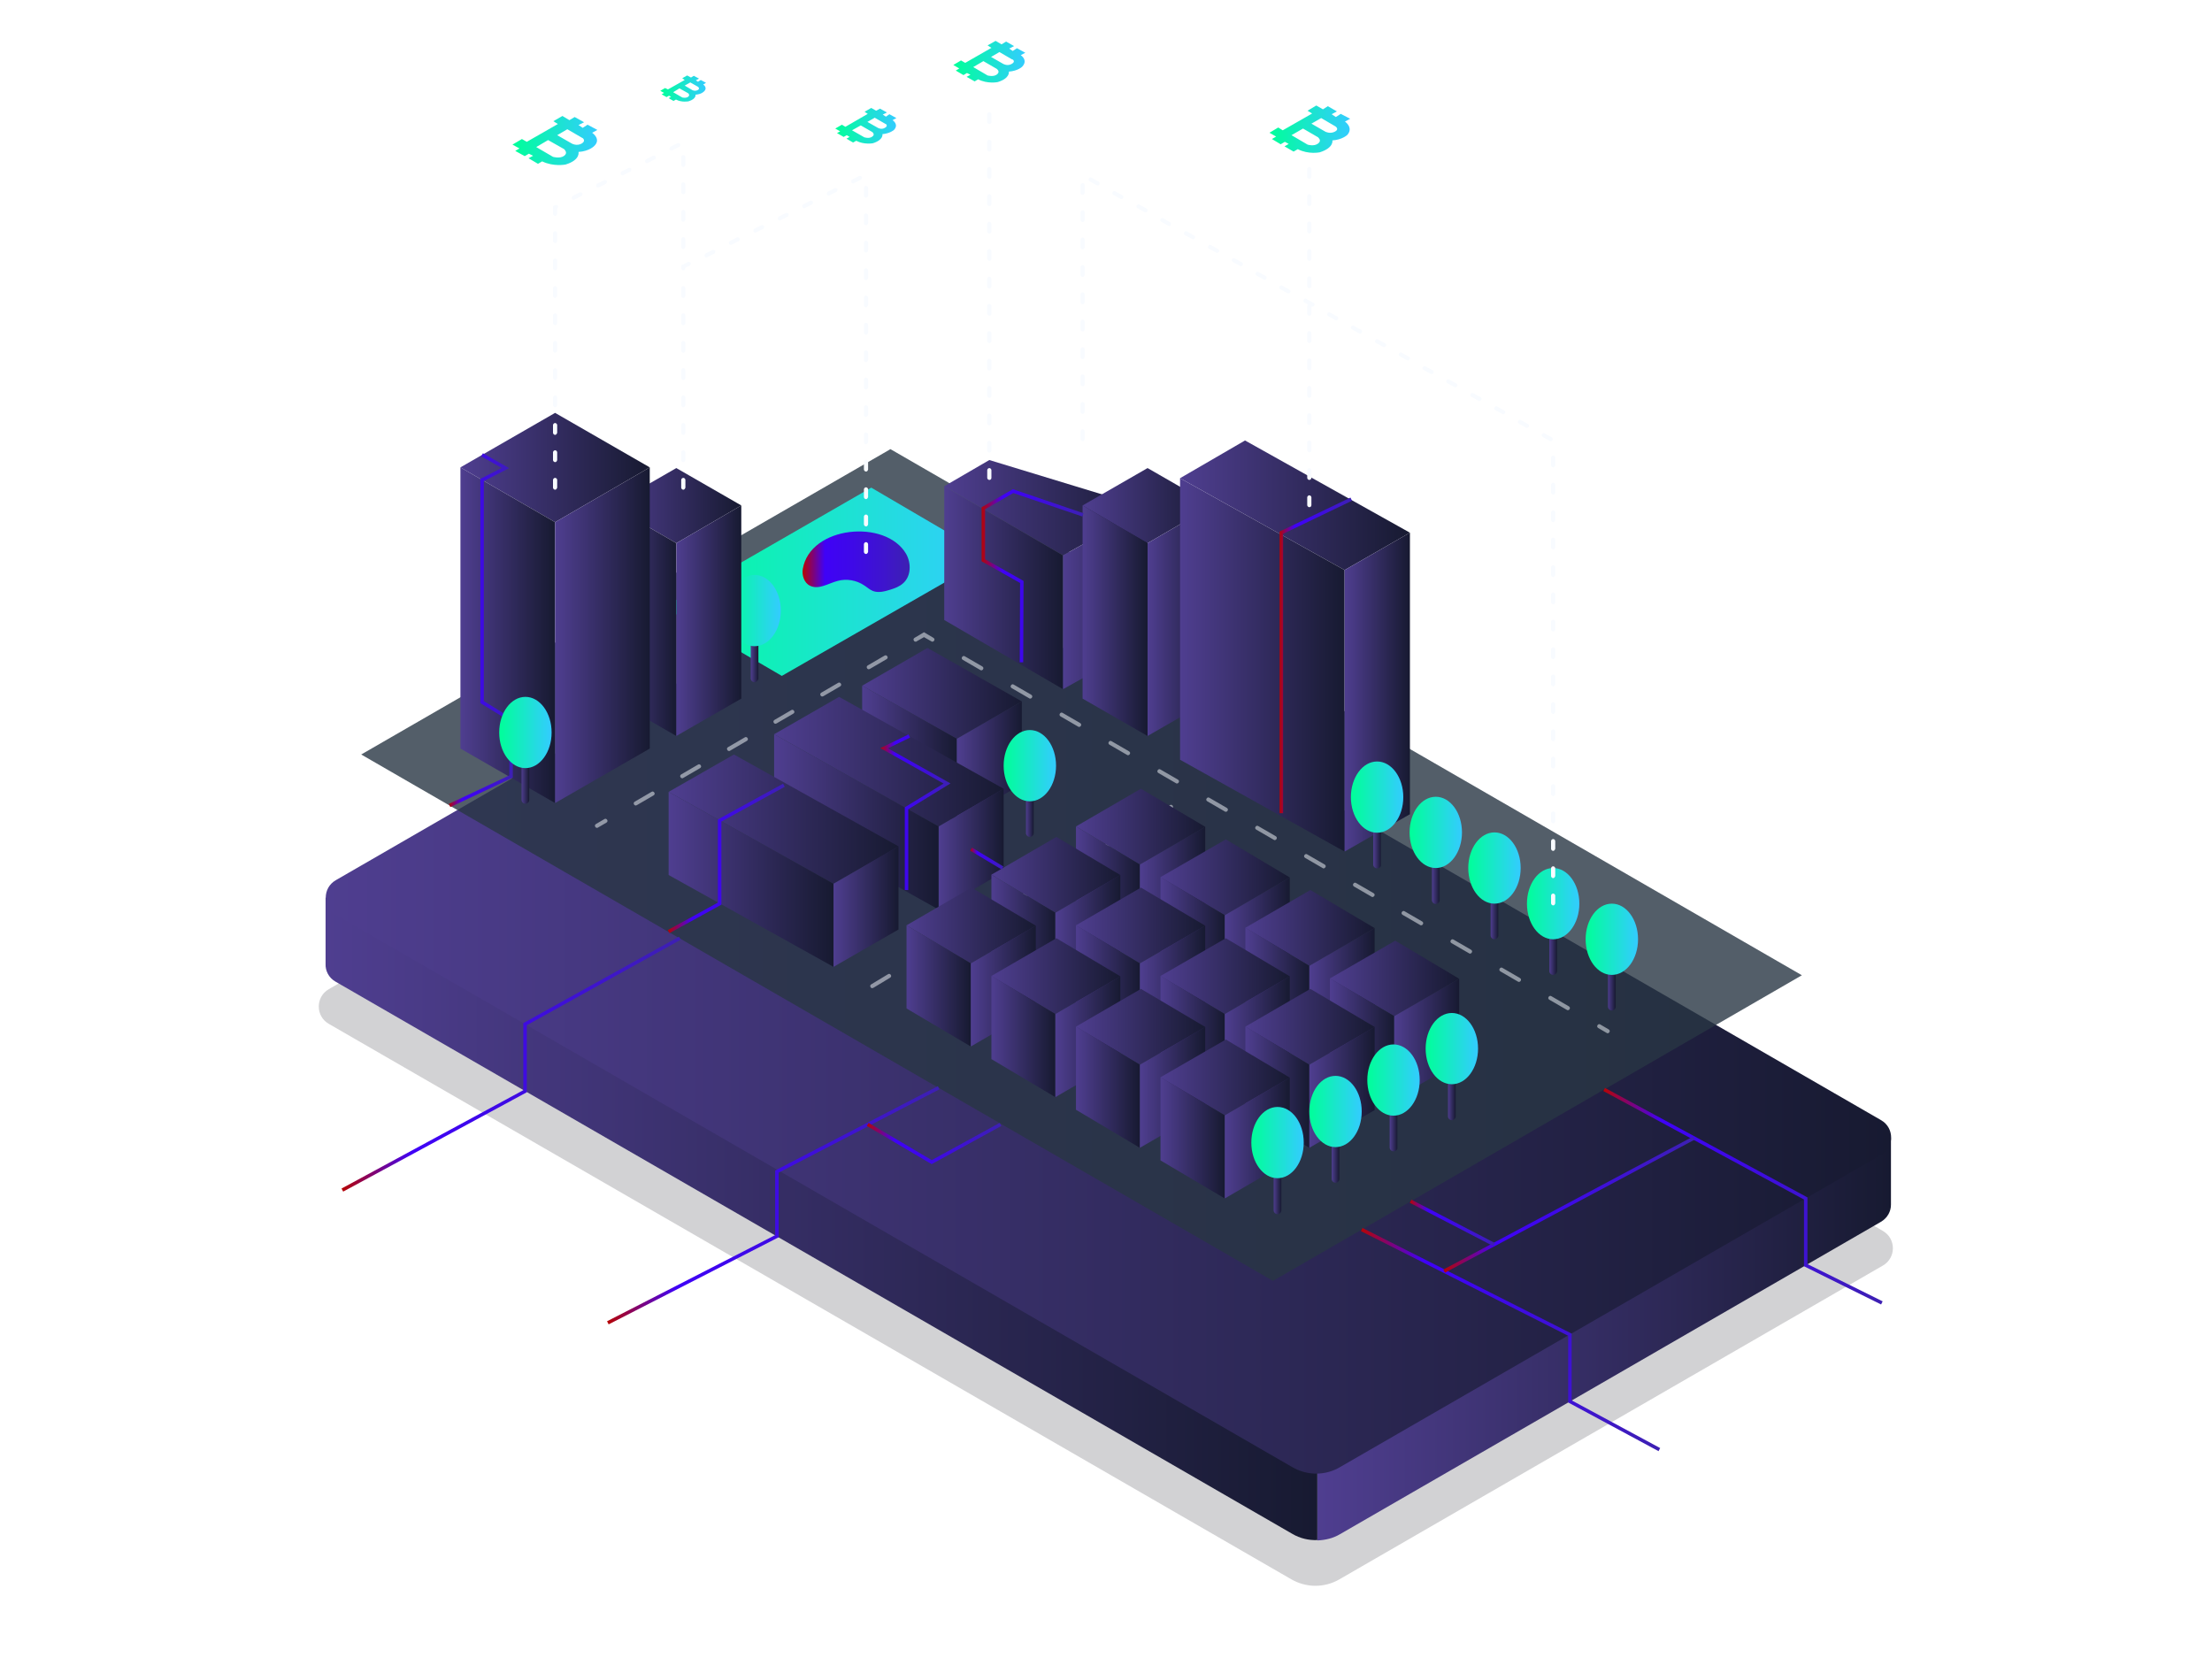 <?xml version="1.0" encoding="utf-8"?>
<!-- Generator: Adobe Illustrator 19.0.0, SVG Export Plug-In . SVG Version: 6.00 Build 0)  -->
<svg version="1.1" xmlns="http://www.w3.org/2000/svg" xmlns:xlink="http://www.w3.org/1999/xlink" x="0px" y="0px"
	 viewBox="-107.6 -8 633.2 479" style="enable-background:new -107.6 -8 633.2 479;" xml:space="preserve">
<style type="text/css">
	.st0{fill:#ff0000;}
	.st1{opacity:0.2;fill:#1E2228;}
	.st2{fill:url(#XMLID_22_);}
	.st3{fill:url(#XMLID_23_);}
	.st4{fill:url(#XMLID_37_);}
	.st5{fill:none;}
	.st6{opacity:0.8;fill:#283644;}
	.st7{opacity:0.5;fill:#F8FBFF;}
	.st8{fill:url(#XMLID_38_);}
	.st9{fill:url(#XMLID_39_);}
	.st10{fill:url(#XMLID_40_);}
	.st11{fill:url(#XMLID_41_);}
	.st12{fill:url(#XMLID_42_);}
	.st13{fill:url(#XMLID_43_);}
	.st14{fill:url(#SVGID_1_);}
	.st15{fill:url(#XMLID_44_);}
	.st16{fill:url(#XMLID_45_);}
	.st17{fill:url(#XMLID_46_);}
	.st18{fill:url(#XMLID_47_);}
	.st19{fill:url(#XMLID_48_);}
	.st20{fill:url(#XMLID_49_);}
	.st21{fill:url(#SVGID_2_);}
	.st22{fill:url(#XMLID_50_);}
	.st23{fill:url(#XMLID_51_);}
	.st24{fill:url(#SVGID_3_);}
	.st25{fill:url(#XMLID_52_);}
	.st26{fill:url(#XMLID_53_);}
	.st27{fill:url(#XMLID_54_);}
	.st28{fill:url(#XMLID_58_);}
	.st29{fill:url(#XMLID_67_);}
	.st30{fill:url(#XMLID_68_);}
	.st31{fill:url(#XMLID_69_);}
	.st32{fill:url(#XMLID_71_);}
	.st33{fill:url(#XMLID_73_);}
	.st34{fill:url(#XMLID_75_);}
	.st35{fill:url(#XMLID_76_);}
	.st36{fill:url(#XMLID_77_);}
	.st37{fill:url(#XMLID_78_);}
	.st38{fill:url(#XMLID_79_);}
	.st39{fill:url(#XMLID_80_);}
	.st40{fill:url(#XMLID_81_);}
	.st41{fill:url(#XMLID_82_);}
	.st42{fill:url(#XMLID_83_);}
	.st43{fill:url(#XMLID_84_);}
	.st44{fill:url(#XMLID_85_);}
	.st45{fill:url(#XMLID_86_);}
	.st46{fill:url(#XMLID_87_);}
	.st47{fill:url(#XMLID_88_);}
	.st48{fill:url(#XMLID_89_);}
	.st49{fill:url(#XMLID_90_);}
	.st50{fill:url(#XMLID_91_);}
	.st51{fill:url(#XMLID_92_);}
	.st52{fill:url(#XMLID_93_);}
	.st53{fill:url(#XMLID_94_);}
	.st54{fill:url(#XMLID_95_);}
	.st55{fill:url(#XMLID_96_);}
	.st56{fill:url(#XMLID_97_);}
	.st57{fill:url(#XMLID_98_);}
	.st58{fill:url(#XMLID_99_);}
	.st59{fill:url(#XMLID_100_);}
	.st60{fill:url(#XMLID_101_);}
	.st61{fill:url(#XMLID_102_);}
	.st62{fill:url(#XMLID_103_);}
	.st63{fill:url(#XMLID_104_);}
	.st64{fill:url(#XMLID_105_);}
	.st65{fill:url(#XMLID_106_);}
	.st66{fill:url(#XMLID_107_);}
	.st67{fill:url(#XMLID_108_);}
	.st68{fill:url(#XMLID_109_);}
	.st69{fill:url(#XMLID_110_);}
	.st70{fill:url(#XMLID_111_);}
	.st71{fill:url(#XMLID_112_);}
	.st72{fill:url(#XMLID_113_);}
	.st73{fill:url(#XMLID_290_);}
	.st74{fill:url(#XMLID_291_);}
	.st75{fill:url(#XMLID_296_);}
	.st76{fill:url(#XMLID_297_);}
	.st77{fill:url(#XMLID_302_);}
	.st78{fill:url(#XMLID_303_);}
	.st79{fill:url(#XMLID_308_);}
	.st80{fill:url(#XMLID_309_);}
	.st81{fill:url(#XMLID_314_);}
	.st82{fill:url(#XMLID_315_);}
	.st83{fill:url(#XMLID_320_);}
	.st84{fill:url(#XMLID_321_);}
	.st85{fill:url(#XMLID_326_);}
	.st86{fill:url(#XMLID_327_);}
	.st87{fill:url(#XMLID_332_);}
	.st88{fill:url(#XMLID_333_);}
	.st89{fill:url(#XMLID_338_);}
	.st90{fill:url(#XMLID_339_);}
	.st91{fill:url(#XMLID_344_);}
	.st92{opacity:0.5;}
	.st93{fill:#F8FBFF;}
	.st94{fill:none;stroke:url(#SVGID_4_);stroke-miterlimit:10;}
	.st95{fill:none;stroke:url(#SVGID_5_);stroke-miterlimit:10;}
	.st96{fill:none;stroke:url(#SVGID_6_);stroke-miterlimit:10;}
	.st97{fill:none;stroke:url(#SVGID_7_);stroke-miterlimit:10;}
	.st98{fill:none;stroke:url(#SVGID_8_);stroke-miterlimit:10;}
	.st99{fill:none;stroke:url(#SVGID_9_);stroke-miterlimit:10;}
	.st100{fill:none;stroke:url(#SVGID_10_);stroke-miterlimit:10;}
	.st101{fill:url(#SVGID_11_);}
	.st102{fill:url(#SVGID_12_);}
	.st103{fill:url(#SVGID_13_);}
	.st104{fill:url(#SVGID_14_);}
	.st105{fill:url(#SVGID_15_);}
	.st106{fill:none;stroke:url(#SVGID_16_);stroke-miterlimit:10;}
	.st107{fill:none;stroke:url(#SVGID_17_);stroke-miterlimit:10;}
	.st108{fill:none;stroke:url(#SVGID_18_);stroke-miterlimit:10;}
	.st109{fill:none;stroke:url(#SVGID_19_);stroke-miterlimit:10;}
	.st110{fill:none;stroke:url(#SVGID_20_);stroke-miterlimit:10;}
	.st111{fill:none;stroke:url(#SVGID_21_);stroke-miterlimit:10;}
	.st112{fill:url(#XMLID_345_);}
	.st113{fill:url(#XMLID_350_);}
</style>
<g id="Capa_1">
	<path class="st0" d="M-708.3,350V94L-930-34l-221.7,128v256L-930,478L-708.3,350z M-1061.2,146.3L-930,70.6l131.2,75.7v151.4
		L-930,373.4l-131.2-75.7V146.3z M-930,294.6l-62.9-36.3v-72.6l62.9-36.3l62.9,36.3v72.6L-930,294.6z"/>
</g>
<g id="Calque_2">
	<g>
		<g id="XMLID_74_">
			<path id="XMLID_72_" class="st1" d="M262,444.1L-13.5,285.1c-3.8-2.2-3.8-7.7,0-9.9l155.7-89.9c4.3-2.5,9.5-2.5,13.7,0
				l275.5,159.1c3.8,2.2,3.8,7.7,0,9.9l-155.7,89.9C271.5,446.6,266.3,446.6,262,444.1z"/>
			<g id="XMLID_440_">
				<linearGradient id="XMLID_22_" gradientUnits="userSpaceOnUse" x1="269.494" y1="335.86" x2="433.651" y2="335.86">
					<stop  offset="0" style="stop-color:#4F3E90"/>
					<stop  offset="1" style="stop-color:#171A31"/>
				</linearGradient>
				<path id="XMLID_459_" class="st2" d="M399.2,313.6l-129.7-74.9V433c2.3-0.1,4.5-0.6,6.5-1.8l68.1-39.3l86.7-50.1
					c1.9-1.1,2.9-3,2.9-4.9v-19.1L399.2,313.6z"/>
				<linearGradient id="XMLID_23_" gradientUnits="userSpaceOnUse" x1="-14.385" y1="302.45" x2="269.494" y2="302.45">
					<stop  offset="0" style="stop-color:#4F3E90"/>
					<stop  offset="1" style="stop-color:#171A31"/>
				</linearGradient>
				<path id="XMLID_458_" class="st3" d="M156.9,173.8c-4.2-2.4-9.4-2.4-13.7,0L7.5,252.2c0-1.9,0-3.2,0-3.2h-21.9v18.9h0
					c-0.1,2,0.9,4,2.8,5.1l273.9,158.1c2.2,1.3,4.7,1.9,7.2,1.8V238.8L156.9,173.8z"/>
				<linearGradient id="XMLID_37_" gradientUnits="userSpaceOnUse" x1="-14.385" y1="283.341" x2="433.651" y2="283.341">
					<stop  offset="0" style="stop-color:#4F3E90"/>
					<stop  offset="1" style="stop-color:#171A31"/>
				</linearGradient>
				<path id="XMLID_455_" class="st4" d="M262.3,412L-11.5,253.9c-3.8-2.2-3.8-7.7,0-9.9l154.8-89.4c4.2-2.4,9.4-2.4,13.7,0
					l273.9,158.1c3.8,2.2,3.8,7.7,0,9.9L276,412C271.8,414.5,266.6,414.5,262.3,412z"/>
				<g id="XMLID_443_">
					<polygon id="XMLID_452_" class="st5" points="105.9,191.5 105.9,306.4 127.6,318.9 127.6,179 					"/>
					<polygon id="XMLID_451_" class="st5" points="150.9,166.4 150.9,332.4 254,391.9 254,226 					"/>
					<polygon id="XMLID_450_" class="st5" points="6.4,249 91.9,298.4 91.9,199.6 					"/>
					<polygon id="XMLID_449_" class="st5" points="397.7,308.9 349.6,281.1 349.6,336.7 					"/>
					<polygon id="XMLID_448_" class="st5" points="326.2,350.2 326.2,267.7 300.7,252.9 300.7,365 					"/>
				</g>
			</g>
			<g id="XMLID_244_">
				<path id="XMLID_439_" class="st6" d="M408.2,271.2L147.5,120.7c0,0-0.1-0.1-0.2-0.1c-0.1,0-0.2,0-0.2,0.1L-4.2,208l261,150.7
					L408.2,271.2z"/>
				<g id="XMLID_245_">
					<path id="XMLID_431_" class="st7" d="M142.1,274.9c-0.2,0-0.4-0.1-0.5-0.3c-0.2-0.3-0.1-0.6,0.2-0.8l4.8-2.9
						c0.3-0.2,0.6-0.1,0.8,0.2c0.2,0.3,0.1,0.6-0.2,0.8l-4.8,2.9C142.3,274.8,142.2,274.9,142.1,274.9z M155.6,266.8
						c-0.2,0-0.4-0.1-0.5-0.3c-0.2-0.3-0.1-0.6,0.2-0.8l4.8-2.9c0.3-0.2,0.6-0.1,0.8,0.2c0.2,0.3,0.1,0.6-0.2,0.8l-4.8,2.9
						C155.8,266.8,155.7,266.8,155.6,266.8z M169,258.7c-0.2,0-0.4-0.1-0.5-0.3c-0.2-0.3-0.1-0.6,0.2-0.8l4.8-2.9
						c0.3-0.2,0.6-0.1,0.8,0.2c0.2,0.3,0.1,0.6-0.2,0.8l-4.8,2.9C169.2,258.7,169.1,258.7,169,258.7z M182.5,250.7
						c-0.2,0-0.4-0.1-0.5-0.3c-0.2-0.3-0.1-0.6,0.2-0.8l4.8-2.9c0.3-0.2,0.6-0.1,0.8,0.2c0.2,0.3,0.1,0.6-0.2,0.8l-4.8,2.9
						C182.7,250.6,182.6,250.7,182.5,250.7z M195.9,242.6c-0.2,0-0.4-0.1-0.5-0.3c-0.2-0.3-0.1-0.6,0.2-0.8l4.8-2.9
						c0.3-0.2,0.6-0.1,0.8,0.2c0.2,0.3,0.1,0.6-0.2,0.8l-4.8,2.9C196.1,242.6,196,242.6,195.9,242.6z M209.3,234.5
						c-0.2,0-0.4-0.1-0.5-0.3c-0.2-0.3-0.1-0.6,0.2-0.8l4.8-2.9c0.3-0.2,0.6-0.1,0.8,0.2c0.2,0.3,0.1,0.6-0.2,0.8l-4.8,2.9
						C209.5,234.5,209.4,234.5,209.3,234.5z M222.8,226.5c-0.2,0-0.4-0.1-0.5-0.3c-0.2-0.3-0.1-0.6,0.2-0.8l4.8-2.9
						c0.3-0.2,0.6-0.1,0.8,0.2c0.2,0.3,0.1,0.6-0.2,0.8l-4.8,2.9C223,226.4,222.9,226.5,222.8,226.5z"/>
					<linearGradient id="XMLID_38_" gradientUnits="userSpaceOnUse" x1="82.385" y1="158.558" x2="175.622" y2="158.558">
						<stop  offset="0" style="stop-color:#00FF99"/>
						<stop  offset="1" style="stop-color:#33CCFF"/>
					</linearGradient>
					<polygon id="XMLID_430_" class="st8" points="116.2,185.5 82.4,165.8 141.8,131.6 175.6,151.4 					"/>
					<g id="XMLID_427_">
						<linearGradient id="XMLID_39_" gradientUnits="userSpaceOnUse" x1="107.304" y1="175.117" x2="109.544" y2="175.117">
							<stop  offset="0" style="stop-color:#4F3E90"/>
							<stop  offset="1" style="stop-color:#171A31"/>
						</linearGradient>
						<path id="XMLID_429_" class="st9" d="M108.4,187.3c-0.6,0-1.1-0.5-1.1-1.1v-22c0-0.6,0.5-1.1,1.1-1.1c0.6,0,1.1,0.5,1.1,1.1
							v22C109.5,186.7,109,187.3,108.4,187.3z"/>
						<linearGradient id="XMLID_40_" gradientUnits="userSpaceOnUse" x1="100.958" y1="166.811" x2="115.891" y2="166.811">
							<stop  offset="0" style="stop-color:#00FF99"/>
							<stop  offset="1" style="stop-color:#33CCFF"/>
						</linearGradient>
						<ellipse id="XMLID_428_" class="st10" cx="108.4" cy="166.8" rx="7.5" ry="10.2"/>
					</g>
					<g id="XMLID_421_">
						<linearGradient id="XMLID_41_" gradientUnits="userSpaceOnUse" x1="67.395" y1="136.733" x2="104.645" y2="136.733">
							<stop  offset="0" style="stop-color:#4F3E90"/>
							<stop  offset="1" style="stop-color:#171A31"/>
						</linearGradient>
						<polygon id="XMLID_424_" class="st11" points="86,147.5 67.4,136.7 86,126 104.6,136.7 						"/>
						<linearGradient id="XMLID_42_" gradientUnits="userSpaceOnUse" x1="67.395" y1="169.734" x2="86.02" y2="169.734">
							<stop  offset="0" style="stop-color:#4F3E90"/>
							<stop  offset="1" style="stop-color:#171A31"/>
						</linearGradient>
						<polygon id="XMLID_423_" class="st12" points="86,202.7 67.4,192 67.4,136.7 86,147.5 						"/>
						<linearGradient id="XMLID_43_" gradientUnits="userSpaceOnUse" x1="86.02" y1="169.734" x2="104.645" y2="169.734">
							<stop  offset="0" style="stop-color:#4F3E90"/>
							<stop  offset="1" style="stop-color:#171A31"/>
						</linearGradient>
						<polygon id="XMLID_422_" class="st13" points="86,202.7 86,147.5 104.6,136.7 104.6,192 						"/>
					</g>
					<g id="XMLID_415_">
						<g>
							<g id="XMLID_65_">
								<linearGradient id="SVGID_1_" gradientUnits="userSpaceOnUse" x1="162.702" y1="137.378" x2="220.887" y2="137.378">
									<stop  offset="0" style="stop-color:#4F3E90"/>
									<stop  offset="1" style="stop-color:#171A31"/>
								</linearGradient>
								<polygon class="st14" points="196.7,151 162.7,131.2 175.6,123.7 220.9,137.5 								"/>
							</g>
							<linearGradient id="XMLID_44_" gradientUnits="userSpaceOnUse" x1="162.702" y1="160.271" x2="196.713" y2="160.271">
								<stop  offset="0" style="stop-color:#4F3E90"/>
								<stop  offset="1" style="stop-color:#171A31"/>
							</linearGradient>
							<polygon id="XMLID_64_" class="st15" points="196.7,189.3 162.7,169.5 162.7,131.2 196.7,151 							"/>
							<linearGradient id="XMLID_45_" gradientUnits="userSpaceOnUse" x1="196.713" y1="163.409" x2="220.887" y2="163.409">
								<stop  offset="0" style="stop-color:#4F3E90"/>
								<stop  offset="1" style="stop-color:#171A31"/>
							</linearGradient>
							<polygon id="XMLID_63_" class="st16" points="196.7,189.3 196.7,151 220.9,137.5 220.9,175.8 							"/>
						</g>
					</g>
					<g id="XMLID_409_">
						<linearGradient id="XMLID_46_" gradientUnits="userSpaceOnUse" x1="24.163" y1="125.825" x2="78.398" y2="125.825">
							<stop  offset="0" style="stop-color:#4F3E90"/>
							<stop  offset="1" style="stop-color:#171A31"/>
						</linearGradient>
						<polygon id="XMLID_412_" class="st17" points="51.3,141.5 24.2,125.8 51.3,110.2 78.4,125.8 						"/>
						<linearGradient id="XMLID_47_" gradientUnits="userSpaceOnUse" x1="24.163" y1="173.874" x2="51.281" y2="173.874">
							<stop  offset="0" style="stop-color:#4F3E90"/>
							<stop  offset="1" style="stop-color:#171A31"/>
						</linearGradient>
						<polygon id="XMLID_411_" class="st18" points="51.3,221.9 24.2,206.3 24.2,125.8 51.3,141.5 						"/>
						<linearGradient id="XMLID_48_" gradientUnits="userSpaceOnUse" x1="51.281" y1="173.874" x2="78.398" y2="173.874">
							<stop  offset="0" style="stop-color:#4F3E90"/>
							<stop  offset="1" style="stop-color:#171A31"/>
						</linearGradient>
						<polygon id="XMLID_410_" class="st19" points="51.3,221.9 51.3,141.5 78.4,125.8 78.4,206.3 						"/>
					</g>
					<linearGradient id="XMLID_49_" gradientUnits="userSpaceOnUse" x1="122.178" y1="152.827" x2="152.745" y2="152.827">
						<stop  offset="2.945171e-007" style="stop-color:#b70404"/>
						<stop  offset="0.208" style="stop-color:#3F02F7"/>
						<stop  offset="0.467" style="stop-color:#3E09E7"/>
						<stop  offset="0.753" style="stop-color:#3E14CE"/>
						<stop  offset="1" style="stop-color:#3D20B2"/>
					</linearGradient>
					<path id="XMLID_403_" class="st20" d="M122.2,154.9c-0.3,1.8,0.4,4,2.1,4.8c2.5,1.2,5.2-0.7,7.9-1.4c2.5-0.7,5.4-0.2,7.6,1.3
						c0.8,0.5,1.5,1.2,2.5,1.6c1.6,0.6,3.4,0.1,5-0.4c1.3-0.4,2.6-0.9,3.6-1.8c2.3-2,2.4-5.7,0.9-8.4
						C146,140.5,124.3,142.5,122.2,154.9z"/>
					<g id="XMLID_397_">
						<g>
							<g id="XMLID_61_">
								<linearGradient id="SVGID_2_" gradientUnits="userSpaceOnUse" x1="202.262" y1="136.733" x2="239.512" y2="136.733">
									<stop  offset="0" style="stop-color:#4F3E90"/>
									<stop  offset="1" style="stop-color:#171A31"/>
								</linearGradient>
								<polygon class="st21" points="220.9,147.5 202.3,136.7 220.9,126 239.5,136.7 								"/>
							</g>
							<linearGradient id="XMLID_50_" gradientUnits="userSpaceOnUse" x1="202.262" y1="169.734" x2="220.887" y2="169.734">
								<stop  offset="0" style="stop-color:#4F3E90"/>
								<stop  offset="1" style="stop-color:#171A31"/>
							</linearGradient>
							<polygon id="XMLID_60_" class="st22" points="220.9,202.7 202.3,192 202.3,136.7 220.9,147.5 							"/>
							<linearGradient id="XMLID_51_" gradientUnits="userSpaceOnUse" x1="220.887" y1="169.734" x2="239.512" y2="169.734">
								<stop  offset="0" style="stop-color:#4F3E90"/>
								<stop  offset="1" style="stop-color:#171A31"/>
							</linearGradient>
							<polygon id="XMLID_59_" class="st23" points="220.9,202.7 220.9,147.5 239.5,136.7 239.5,192 							"/>
						</g>
					</g>
					<g id="XMLID_391_">
						<g>
							<g id="XMLID_57_">
								<linearGradient id="SVGID_3_" gradientUnits="userSpaceOnUse" x1="230.199" y1="136.669" x2="295.953" y2="136.669">
									<stop  offset="0" style="stop-color:#4F3E90"/>
									<stop  offset="1" style="stop-color:#171A31"/>
								</linearGradient>
								<polygon class="st24" points="277.3,155.2 230.2,128.9 248.8,118.1 296,144.5 								"/>
							</g>
							<linearGradient id="XMLID_52_" gradientUnits="userSpaceOnUse" x1="230.199" y1="182.361" x2="277.328" y2="182.361">
								<stop  offset="0" style="stop-color:#4F3E90"/>
								<stop  offset="1" style="stop-color:#171A31"/>
							</linearGradient>
							<polygon id="XMLID_56_" class="st25" points="277.3,235.8 230.2,209.5 230.2,128.9 277.3,155.2 							"/>
							<linearGradient id="XMLID_53_" gradientUnits="userSpaceOnUse" x1="277.328" y1="190.15" x2="295.953" y2="190.15">
								<stop  offset="0" style="stop-color:#4F3E90"/>
								<stop  offset="1" style="stop-color:#171A31"/>
							</linearGradient>
							<polygon id="XMLID_55_" class="st26" points="277.3,235.8 277.3,155.2 296,144.5 296,225.1 							"/>
						</g>
					</g>
					<g id="XMLID_385_">
						<linearGradient id="XMLID_54_" gradientUnits="userSpaceOnUse" x1="139.232" y1="190.514" x2="184.934" y2="190.514">
							<stop  offset="0" style="stop-color:#4F3E90"/>
							<stop  offset="1" style="stop-color:#171A31"/>
						</linearGradient>
						<polygon id="XMLID_388_" class="st27" points="166.3,203.5 139.2,188.3 157.9,177.5 184.9,192.8 						"/>
						<linearGradient id="XMLID_58_" gradientUnits="userSpaceOnUse" x1="139.232" y1="207.788" x2="166.31" y2="207.788">
							<stop  offset="0" style="stop-color:#4F3E90"/>
							<stop  offset="1" style="stop-color:#171A31"/>
						</linearGradient>
						<polygon id="XMLID_387_" class="st28" points="166.3,227.3 139.2,212.1 139.2,188.3 166.3,203.5 						"/>
						<linearGradient id="XMLID_67_" gradientUnits="userSpaceOnUse" x1="166.31" y1="210.025" x2="184.934" y2="210.025">
							<stop  offset="0" style="stop-color:#4F3E90"/>
							<stop  offset="1" style="stop-color:#171A31"/>
						</linearGradient>
						<polygon id="XMLID_386_" class="st29" points="166.3,227.3 166.3,203.5 184.9,192.8 184.9,216.5 						"/>
					</g>
					<g id="XMLID_382_">
						<linearGradient id="XMLID_68_" gradientUnits="userSpaceOnUse" x1="285.52" y1="228.466" x2="287.76" y2="228.466">
							<stop  offset="0" style="stop-color:#4F3E90"/>
							<stop  offset="1" style="stop-color:#171A31"/>
						</linearGradient>
						<path id="XMLID_384_" class="st30" d="M286.6,240.6c-0.6,0-1.1-0.5-1.1-1.1v-22c0-0.6,0.5-1.1,1.1-1.1c0.6,0,1.1,0.5,1.1,1.1
							v22C287.8,240.1,287.3,240.6,286.6,240.6z"/>
						<linearGradient id="XMLID_69_" gradientUnits="userSpaceOnUse" x1="279.174" y1="220.16" x2="294.107" y2="220.16">
							<stop  offset="0" style="stop-color:#00FF99"/>
							<stop  offset="1" style="stop-color:#33CCFF"/>
						</linearGradient>
						<ellipse id="XMLID_383_" class="st31" cx="286.6" cy="220.2" rx="7.5" ry="10.2"/>
					</g>
					<g id="XMLID_379_">
						<linearGradient id="XMLID_71_" gradientUnits="userSpaceOnUse" x1="302.299" y1="238.639" x2="304.539" y2="238.639">
							<stop  offset="0" style="stop-color:#4F3E90"/>
							<stop  offset="1" style="stop-color:#171A31"/>
						</linearGradient>
						<path id="XMLID_381_" class="st32" d="M303.4,250.8c-0.6,0-1.1-0.5-1.1-1.1v-22c0-0.6,0.5-1.1,1.1-1.1c0.6,0,1.1,0.5,1.1,1.1
							v22C304.5,250.3,304,250.8,303.4,250.8z"/>
						<linearGradient id="XMLID_73_" gradientUnits="userSpaceOnUse" x1="295.953" y1="230.333" x2="310.886" y2="230.333">
							<stop  offset="0" style="stop-color:#00FF99"/>
							<stop  offset="1" style="stop-color:#33CCFF"/>
						</linearGradient>
						<ellipse id="XMLID_380_" class="st33" cx="303.4" cy="230.3" rx="7.5" ry="10.2"/>
					</g>
					<g id="XMLID_376_">
						<linearGradient id="XMLID_75_" gradientUnits="userSpaceOnUse" x1="319.078" y1="248.812" x2="321.318" y2="248.812">
							<stop  offset="0" style="stop-color:#4F3E90"/>
							<stop  offset="1" style="stop-color:#171A31"/>
						</linearGradient>
						<path id="XMLID_378_" class="st34" d="M320.2,260.9c-0.6,0-1.1-0.5-1.1-1.1v-22c0-0.6,0.5-1.1,1.1-1.1c0.6,0,1.1,0.5,1.1,1.1
							v22C321.3,260.4,320.8,260.9,320.2,260.9z"/>
						<linearGradient id="XMLID_76_" gradientUnits="userSpaceOnUse" x1="312.732" y1="240.506" x2="327.665" y2="240.506">
							<stop  offset="0" style="stop-color:#00FF99"/>
							<stop  offset="1" style="stop-color:#33CCFF"/>
						</linearGradient>
						<ellipse id="XMLID_377_" class="st35" cx="320.2" cy="240.5" rx="7.5" ry="10.2"/>
					</g>
					<g id="XMLID_373_">
						<linearGradient id="XMLID_77_" gradientUnits="userSpaceOnUse" x1="335.856" y1="258.985" x2="338.096" y2="258.985">
							<stop  offset="0" style="stop-color:#4F3E90"/>
							<stop  offset="1" style="stop-color:#171A31"/>
						</linearGradient>
						<path id="XMLID_375_" class="st36" d="M337,271.1c-0.6,0-1.1-0.5-1.1-1.1v-22c0-0.6,0.5-1.1,1.1-1.1c0.6,0,1.1,0.5,1.1,1.1v22
							C338.1,270.6,337.6,271.1,337,271.1z"/>
						<linearGradient id="XMLID_78_" gradientUnits="userSpaceOnUse" x1="329.51" y1="250.679" x2="344.443" y2="250.679">
							<stop  offset="0" style="stop-color:#00FF99"/>
							<stop  offset="1" style="stop-color:#33CCFF"/>
						</linearGradient>
						<ellipse id="XMLID_374_" class="st37" cx="337" cy="250.7" rx="7.5" ry="10.2"/>
					</g>
					<g id="XMLID_370_">
						<linearGradient id="XMLID_79_" gradientUnits="userSpaceOnUse" x1="352.635" y1="269.158" x2="354.875" y2="269.158">
							<stop  offset="0" style="stop-color:#4F3E90"/>
							<stop  offset="1" style="stop-color:#171A31"/>
						</linearGradient>
						<path id="XMLID_372_" class="st38" d="M353.8,281.3c-0.6,0-1.1-0.5-1.1-1.1v-22c0-0.6,0.5-1.1,1.1-1.1c0.6,0,1.1,0.5,1.1,1.1
							v22C354.9,280.8,354.4,281.3,353.8,281.3z"/>
						<linearGradient id="XMLID_80_" gradientUnits="userSpaceOnUse" x1="346.289" y1="260.852" x2="361.222" y2="260.852">
							<stop  offset="0" style="stop-color:#00FF99"/>
							<stop  offset="1" style="stop-color:#33CCFF"/>
						</linearGradient>
						<ellipse id="XMLID_371_" class="st39" cx="353.8" cy="260.9" rx="7.5" ry="10.2"/>
					</g>
					<g id="XMLID_364_">
						<linearGradient id="XMLID_81_" gradientUnits="userSpaceOnUse" x1="113.954" y1="210.025" x2="179.707" y2="210.025">
							<stop  offset="0" style="stop-color:#4F3E90"/>
							<stop  offset="1" style="stop-color:#171A31"/>
						</linearGradient>
						<polygon id="XMLID_367_" class="st40" points="161.1,228.6 114,202.2 132.6,191.5 179.7,217.8 						"/>
						<linearGradient id="XMLID_82_" gradientUnits="userSpaceOnUse" x1="113.954" y1="227.299" x2="161.083" y2="227.299">
							<stop  offset="0" style="stop-color:#4F3E90"/>
							<stop  offset="1" style="stop-color:#171A31"/>
						</linearGradient>
						<polygon id="XMLID_366_" class="st41" points="161.1,252.4 114,226 114,202.2 161.1,228.6 						"/>
						<linearGradient id="XMLID_83_" gradientUnits="userSpaceOnUse" x1="161.083" y1="235.088" x2="179.707" y2="235.088">
							<stop  offset="0" style="stop-color:#4F3E90"/>
							<stop  offset="1" style="stop-color:#171A31"/>
						</linearGradient>
						<polygon id="XMLID_365_" class="st42" points="161.1,252.4 161.1,228.6 179.7,217.8 179.7,241.6 						"/>
					</g>
					<g id="XMLID_358_">
						<linearGradient id="XMLID_84_" gradientUnits="userSpaceOnUse" x1="83.834" y1="226.506" x2="149.588" y2="226.506">
							<stop  offset="0" style="stop-color:#4F3E90"/>
							<stop  offset="1" style="stop-color:#171A31"/>
						</linearGradient>
						<polygon id="XMLID_361_" class="st43" points="131,245 83.8,218.7 102.5,208 149.6,234.3 						"/>
						<linearGradient id="XMLID_85_" gradientUnits="userSpaceOnUse" x1="83.834" y1="243.781" x2="130.963" y2="243.781">
							<stop  offset="0" style="stop-color:#4F3E90"/>
							<stop  offset="1" style="stop-color:#171A31"/>
						</linearGradient>
						<polygon id="XMLID_360_" class="st44" points="131,268.8 83.8,242.5 83.8,218.7 131,245 						"/>
						<linearGradient id="XMLID_86_" gradientUnits="userSpaceOnUse" x1="130.963" y1="251.57" x2="149.588" y2="251.57">
							<stop  offset="0" style="stop-color:#4F3E90"/>
							<stop  offset="1" style="stop-color:#171A31"/>
						</linearGradient>
						<polygon id="XMLID_359_" class="st45" points="131,268.8 131,245 149.6,234.3 149.6,258.1 						"/>
					</g>
					<g id="XMLID_352_">
						<linearGradient id="XMLID_87_" gradientUnits="userSpaceOnUse" x1="200.404" y1="228.636" x2="237.367" y2="228.636">
							<stop  offset="0" style="stop-color:#4F3E90"/>
							<stop  offset="1" style="stop-color:#171A31"/>
						</linearGradient>
						<polygon id="XMLID_355_" class="st46" points="218.7,239.5 200.4,228.6 219,217.8 237.4,228.7 						"/>
						<linearGradient id="XMLID_88_" gradientUnits="userSpaceOnUse" x1="200.404" y1="245.911" x2="218.742" y2="245.911">
							<stop  offset="0" style="stop-color:#4F3E90"/>
							<stop  offset="1" style="stop-color:#171A31"/>
						</linearGradient>
						<polygon id="XMLID_354_" class="st47" points="218.7,263.3 200.4,252.4 200.4,228.6 218.7,239.5 						"/>
						<linearGradient id="XMLID_89_" gradientUnits="userSpaceOnUse" x1="218.742" y1="245.98" x2="237.367" y2="245.98">
							<stop  offset="0" style="stop-color:#4F3E90"/>
							<stop  offset="1" style="stop-color:#171A31"/>
						</linearGradient>
						<polygon id="XMLID_353_" class="st48" points="218.7,263.3 218.7,239.5 237.4,228.7 237.4,252.5 						"/>
					</g>
					<g id="XMLID_346_">
						<linearGradient id="XMLID_90_" gradientUnits="userSpaceOnUse" x1="224.649" y1="243.133" x2="261.612" y2="243.133">
							<stop  offset="0" style="stop-color:#4F3E90"/>
							<stop  offset="1" style="stop-color:#171A31"/>
						</linearGradient>
						<polygon id="XMLID_349_" class="st49" points="243,254 224.6,243.1 243.3,232.3 261.6,243.2 						"/>
						<linearGradient id="XMLID_91_" gradientUnits="userSpaceOnUse" x1="224.649" y1="260.407" x2="242.987" y2="260.407">
							<stop  offset="0" style="stop-color:#4F3E90"/>
							<stop  offset="1" style="stop-color:#171A31"/>
						</linearGradient>
						<polygon id="XMLID_348_" class="st50" points="243,277.8 224.6,266.9 224.6,243.1 243,254 						"/>
						<linearGradient id="XMLID_92_" gradientUnits="userSpaceOnUse" x1="242.987" y1="260.477" x2="261.612" y2="260.477">
							<stop  offset="0" style="stop-color:#4F3E90"/>
							<stop  offset="1" style="stop-color:#171A31"/>
						</linearGradient>
						<polygon id="XMLID_347_" class="st51" points="243,277.8 243,254 261.6,243.2 261.6,267 						"/>
					</g>
					<g id="XMLID_340_">
						<linearGradient id="XMLID_93_" gradientUnits="userSpaceOnUse" x1="248.894" y1="257.63" x2="285.857" y2="257.63">
							<stop  offset="0" style="stop-color:#4F3E90"/>
							<stop  offset="1" style="stop-color:#171A31"/>
						</linearGradient>
						<polygon id="XMLID_343_" class="st52" points="267.2,268.5 248.9,257.6 267.5,246.8 285.9,257.7 						"/>
						<linearGradient id="XMLID_94_" gradientUnits="userSpaceOnUse" x1="248.894" y1="274.904" x2="267.232" y2="274.904">
							<stop  offset="0" style="stop-color:#4F3E90"/>
							<stop  offset="1" style="stop-color:#171A31"/>
						</linearGradient>
						<polygon id="XMLID_342_" class="st53" points="267.2,292.2 248.9,281.4 248.9,257.6 267.2,268.5 						"/>
						<linearGradient id="XMLID_95_" gradientUnits="userSpaceOnUse" x1="267.232" y1="274.974" x2="285.857" y2="274.974">
							<stop  offset="0" style="stop-color:#4F3E90"/>
							<stop  offset="1" style="stop-color:#171A31"/>
						</linearGradient>
						<polygon id="XMLID_341_" class="st54" points="267.2,292.2 267.2,268.5 285.9,257.7 285.9,281.5 						"/>
					</g>
					<g id="XMLID_334_">
						<linearGradient id="XMLID_96_" gradientUnits="userSpaceOnUse" x1="273.14" y1="272.126" x2="310.102" y2="272.126">
							<stop  offset="0" style="stop-color:#4F3E90"/>
							<stop  offset="1" style="stop-color:#171A31"/>
						</linearGradient>
						<polygon id="XMLID_337_" class="st55" points="291.5,282.9 273.1,272.1 291.8,261.3 310.1,272.2 						"/>
						<linearGradient id="XMLID_97_" gradientUnits="userSpaceOnUse" x1="273.14" y1="289.401" x2="291.477" y2="289.401">
							<stop  offset="0" style="stop-color:#4F3E90"/>
							<stop  offset="1" style="stop-color:#171A31"/>
						</linearGradient>
						<polygon id="XMLID_336_" class="st56" points="291.5,306.7 273.1,295.9 273.1,272.1 291.5,282.9 						"/>
						<linearGradient id="XMLID_98_" gradientUnits="userSpaceOnUse" x1="291.477" y1="289.47" x2="310.102" y2="289.47">
							<stop  offset="0" style="stop-color:#4F3E90"/>
							<stop  offset="1" style="stop-color:#171A31"/>
						</linearGradient>
						<polygon id="XMLID_335_" class="st57" points="291.5,306.7 291.5,282.9 310.1,272.2 310.1,296 						"/>
					</g>
					<g id="XMLID_328_">
						<linearGradient id="XMLID_99_" gradientUnits="userSpaceOnUse" x1="176.159" y1="242.462" x2="213.121" y2="242.462">
							<stop  offset="0" style="stop-color:#4F3E90"/>
							<stop  offset="1" style="stop-color:#171A31"/>
						</linearGradient>
						<polygon id="XMLID_331_" class="st58" points="194.5,253.3 176.2,242.4 194.8,231.6 213.1,242.5 						"/>
						<linearGradient id="XMLID_100_" gradientUnits="userSpaceOnUse" x1="176.159" y1="259.736" x2="194.497" y2="259.736">
							<stop  offset="0" style="stop-color:#4F3E90"/>
							<stop  offset="1" style="stop-color:#171A31"/>
						</linearGradient>
						<polygon id="XMLID_330_" class="st59" points="194.5,277.1 176.2,266.2 176.2,242.4 194.5,253.3 						"/>
						<linearGradient id="XMLID_101_" gradientUnits="userSpaceOnUse" x1="194.497" y1="259.806" x2="213.121" y2="259.806">
							<stop  offset="0" style="stop-color:#4F3E90"/>
							<stop  offset="1" style="stop-color:#171A31"/>
						</linearGradient>
						<polygon id="XMLID_329_" class="st60" points="194.5,277.1 194.5,253.3 213.1,242.5 213.1,266.3 						"/>
					</g>
					<g id="XMLID_322_">
						<linearGradient id="XMLID_102_" gradientUnits="userSpaceOnUse" x1="200.404" y1="256.959" x2="237.367" y2="256.959">
							<stop  offset="0" style="stop-color:#4F3E90"/>
							<stop  offset="1" style="stop-color:#171A31"/>
						</linearGradient>
						<polygon id="XMLID_325_" class="st61" points="218.7,267.8 200.4,256.9 219,246.1 237.4,257 						"/>
						<linearGradient id="XMLID_103_" gradientUnits="userSpaceOnUse" x1="200.404" y1="274.233" x2="218.742" y2="274.233">
							<stop  offset="0" style="stop-color:#4F3E90"/>
							<stop  offset="1" style="stop-color:#171A31"/>
						</linearGradient>
						<polygon id="XMLID_324_" class="st62" points="218.7,291.6 200.4,280.7 200.4,256.9 218.7,267.8 						"/>
						<linearGradient id="XMLID_104_" gradientUnits="userSpaceOnUse" x1="218.742" y1="274.303" x2="237.367" y2="274.303">
							<stop  offset="0" style="stop-color:#4F3E90"/>
							<stop  offset="1" style="stop-color:#171A31"/>
						</linearGradient>
						<polygon id="XMLID_323_" class="st63" points="218.7,291.6 218.7,267.8 237.4,257 237.4,280.8 						"/>
					</g>
					<g id="XMLID_316_">
						<linearGradient id="XMLID_105_" gradientUnits="userSpaceOnUse" x1="224.649" y1="271.455" x2="261.612" y2="271.455">
							<stop  offset="0" style="stop-color:#4F3E90"/>
							<stop  offset="1" style="stop-color:#171A31"/>
						</linearGradient>
						<polygon id="XMLID_319_" class="st64" points="243,282.3 224.6,271.4 243.3,260.6 261.6,271.5 						"/>
						<linearGradient id="XMLID_106_" gradientUnits="userSpaceOnUse" x1="224.649" y1="288.73" x2="242.987" y2="288.73">
							<stop  offset="0" style="stop-color:#4F3E90"/>
							<stop  offset="1" style="stop-color:#171A31"/>
						</linearGradient>
						<polygon id="XMLID_318_" class="st65" points="243,306.1 224.6,295.2 224.6,271.4 243,282.3 						"/>
						<linearGradient id="XMLID_107_" gradientUnits="userSpaceOnUse" x1="242.987" y1="288.799" x2="261.612" y2="288.799">
							<stop  offset="0" style="stop-color:#4F3E90"/>
							<stop  offset="1" style="stop-color:#171A31"/>
						</linearGradient>
						<polygon id="XMLID_317_" class="st66" points="243,306.1 243,282.3 261.6,271.5 261.6,295.3 						"/>
					</g>
					<g id="XMLID_310_">
						<linearGradient id="XMLID_108_" gradientUnits="userSpaceOnUse" x1="248.894" y1="285.952" x2="285.857" y2="285.952">
							<stop  offset="0" style="stop-color:#4F3E90"/>
							<stop  offset="1" style="stop-color:#171A31"/>
						</linearGradient>
						<polygon id="XMLID_313_" class="st67" points="267.2,296.8 248.9,285.9 267.5,275.1 285.9,286 						"/>
						<linearGradient id="XMLID_109_" gradientUnits="userSpaceOnUse" x1="248.894" y1="303.226" x2="267.232" y2="303.226">
							<stop  offset="0" style="stop-color:#4F3E90"/>
							<stop  offset="1" style="stop-color:#171A31"/>
						</linearGradient>
						<polygon id="XMLID_312_" class="st68" points="267.2,320.6 248.9,309.7 248.9,285.9 267.2,296.8 						"/>
						<linearGradient id="XMLID_110_" gradientUnits="userSpaceOnUse" x1="267.232" y1="303.296" x2="285.857" y2="303.296">
							<stop  offset="0" style="stop-color:#4F3E90"/>
							<stop  offset="1" style="stop-color:#171A31"/>
						</linearGradient>
						<polygon id="XMLID_311_" class="st69" points="267.2,320.6 267.2,296.8 285.9,286 285.9,309.8 						"/>
					</g>
					<g id="XMLID_304_">
						<linearGradient id="XMLID_111_" gradientUnits="userSpaceOnUse" x1="151.914" y1="256.946" x2="188.876" y2="256.946">
							<stop  offset="0" style="stop-color:#4F3E90"/>
							<stop  offset="1" style="stop-color:#171A31"/>
						</linearGradient>
						<polygon id="XMLID_307_" class="st70" points="170.3,267.8 151.9,256.9 170.5,246.1 188.9,257 						"/>
						<linearGradient id="XMLID_112_" gradientUnits="userSpaceOnUse" x1="151.914" y1="274.221" x2="170.252" y2="274.221">
							<stop  offset="0" style="stop-color:#4F3E90"/>
							<stop  offset="1" style="stop-color:#171A31"/>
						</linearGradient>
						<polygon id="XMLID_306_" class="st71" points="170.3,291.6 151.9,280.7 151.9,256.9 170.3,267.8 						"/>
						<linearGradient id="XMLID_113_" gradientUnits="userSpaceOnUse" x1="170.252" y1="274.29" x2="188.876" y2="274.29">
							<stop  offset="0" style="stop-color:#4F3E90"/>
							<stop  offset="1" style="stop-color:#171A31"/>
						</linearGradient>
						<polygon id="XMLID_305_" class="st72" points="170.3,291.6 170.3,267.8 188.9,257 188.9,280.8 						"/>
					</g>
					<g id="XMLID_298_">
						<linearGradient id="XMLID_290_" gradientUnits="userSpaceOnUse" x1="176.159" y1="271.443" x2="213.121" y2="271.443">
							<stop  offset="0" style="stop-color:#4F3E90"/>
							<stop  offset="1" style="stop-color:#171A31"/>
						</linearGradient>
						<polygon id="XMLID_301_" class="st73" points="194.5,282.3 176.2,271.4 194.8,260.6 213.1,271.5 						"/>
						<linearGradient id="XMLID_291_" gradientUnits="userSpaceOnUse" x1="176.159" y1="288.717" x2="194.497" y2="288.717">
							<stop  offset="0" style="stop-color:#4F3E90"/>
							<stop  offset="1" style="stop-color:#171A31"/>
						</linearGradient>
						<polygon id="XMLID_300_" class="st74" points="194.5,306.1 176.2,295.2 176.2,271.4 194.5,282.3 						"/>
						<linearGradient id="XMLID_296_" gradientUnits="userSpaceOnUse" x1="194.497" y1="288.787" x2="213.121" y2="288.787">
							<stop  offset="0" style="stop-color:#4F3E90"/>
							<stop  offset="1" style="stop-color:#171A31"/>
						</linearGradient>
						<polygon id="XMLID_299_" class="st75" points="194.5,306.1 194.5,282.3 213.1,271.5 213.1,295.3 						"/>
					</g>
					<g id="XMLID_292_">
						<linearGradient id="XMLID_297_" gradientUnits="userSpaceOnUse" x1="200.404" y1="285.94" x2="237.367" y2="285.94">
							<stop  offset="0" style="stop-color:#4F3E90"/>
							<stop  offset="1" style="stop-color:#171A31"/>
						</linearGradient>
						<polygon id="XMLID_295_" class="st76" points="218.7,296.8 200.4,285.9 219,275.1 237.4,286 						"/>
						<linearGradient id="XMLID_302_" gradientUnits="userSpaceOnUse" x1="200.404" y1="303.214" x2="218.742" y2="303.214">
							<stop  offset="0" style="stop-color:#4F3E90"/>
							<stop  offset="1" style="stop-color:#171A31"/>
						</linearGradient>
						<polygon id="XMLID_294_" class="st77" points="218.7,320.6 200.4,309.7 200.4,285.9 218.7,296.8 						"/>
						<linearGradient id="XMLID_303_" gradientUnits="userSpaceOnUse" x1="218.742" y1="303.284" x2="237.367" y2="303.284">
							<stop  offset="0" style="stop-color:#4F3E90"/>
							<stop  offset="1" style="stop-color:#171A31"/>
						</linearGradient>
						<polygon id="XMLID_293_" class="st78" points="218.7,320.6 218.7,296.8 237.4,286 237.4,309.8 						"/>
					</g>
					<g id="XMLID_286_">
						<linearGradient id="XMLID_308_" gradientUnits="userSpaceOnUse" x1="224.649" y1="300.436" x2="261.612" y2="300.436">
							<stop  offset="0" style="stop-color:#4F3E90"/>
							<stop  offset="1" style="stop-color:#171A31"/>
						</linearGradient>
						<polygon id="XMLID_289_" class="st79" points="243,311.3 224.6,300.4 243.3,289.6 261.6,300.5 						"/>
						<linearGradient id="XMLID_309_" gradientUnits="userSpaceOnUse" x1="224.649" y1="317.711" x2="242.987" y2="317.711">
							<stop  offset="0" style="stop-color:#4F3E90"/>
							<stop  offset="1" style="stop-color:#171A31"/>
						</linearGradient>
						<polygon id="XMLID_288_" class="st80" points="243,335.1 224.6,324.2 224.6,300.4 243,311.3 						"/>
						<linearGradient id="XMLID_314_" gradientUnits="userSpaceOnUse" x1="242.987" y1="317.78" x2="261.612" y2="317.78">
							<stop  offset="0" style="stop-color:#4F3E90"/>
							<stop  offset="1" style="stop-color:#171A31"/>
						</linearGradient>
						<polygon id="XMLID_287_" class="st81" points="243,335.1 243,311.3 261.6,300.5 261.6,324.3 						"/>
					</g>
					<g id="XMLID_283_">
						<linearGradient id="XMLID_315_" gradientUnits="userSpaceOnUse" x1="186.053" y1="219.506" x2="188.293" y2="219.506">
							<stop  offset="0" style="stop-color:#4F3E90"/>
							<stop  offset="1" style="stop-color:#171A31"/>
						</linearGradient>
						<path id="XMLID_285_" class="st82" d="M187.2,231.6c-0.6,0-1.1-0.5-1.1-1.1v-22c0-0.6,0.5-1.1,1.1-1.1s1.1,0.5,1.1,1.1v22
							C188.3,231.1,187.8,231.6,187.2,231.6z"/>
						<linearGradient id="XMLID_320_" gradientUnits="userSpaceOnUse" x1="179.707" y1="211.2" x2="194.64" y2="211.2">
							<stop  offset="0" style="stop-color:#00FF99"/>
							<stop  offset="1" style="stop-color:#33CCFF"/>
						</linearGradient>
						<ellipse id="XMLID_284_" class="st83" cx="187.2" cy="211.2" rx="7.5" ry="10.2"/>
					</g>
					<g id="XMLID_280_">
						<linearGradient id="XMLID_321_" gradientUnits="userSpaceOnUse" x1="256.943" y1="327.42" x2="259.183" y2="327.42">
							<stop  offset="0" style="stop-color:#4F3E90"/>
							<stop  offset="1" style="stop-color:#171A31"/>
						</linearGradient>
						<path id="XMLID_282_" class="st84" d="M258.1,339.6c-0.6,0-1.1-0.5-1.1-1.1v-22c0-0.6,0.5-1.1,1.1-1.1c0.6,0,1.1,0.5,1.1,1.1
							v22C259.2,339.1,258.7,339.6,258.1,339.6z"/>
						<linearGradient id="XMLID_326_" gradientUnits="userSpaceOnUse" x1="250.597" y1="319.114" x2="265.53" y2="319.114">
							<stop  offset="0" style="stop-color:#00FF99"/>
							<stop  offset="1" style="stop-color:#33CCFF"/>
						</linearGradient>
						<ellipse id="XMLID_281_" class="st85" cx="258.1" cy="319.1" rx="7.5" ry="10.2"/>
					</g>
					<g id="XMLID_277_">
						<linearGradient id="XMLID_327_" gradientUnits="userSpaceOnUse" x1="273.578" y1="318.461" x2="275.818" y2="318.461">
							<stop  offset="0" style="stop-color:#4F3E90"/>
							<stop  offset="1" style="stop-color:#171A31"/>
						</linearGradient>
						<path id="XMLID_279_" class="st86" d="M274.7,330.6c-0.6,0-1.1-0.5-1.1-1.1v-22c0-0.6,0.5-1.1,1.1-1.1c0.6,0,1.1,0.5,1.1,1.1
							v22C275.8,330.1,275.3,330.6,274.7,330.6z"/>
						<linearGradient id="XMLID_332_" gradientUnits="userSpaceOnUse" x1="267.232" y1="310.154" x2="282.165" y2="310.154">
							<stop  offset="0" style="stop-color:#00FF99"/>
							<stop  offset="1" style="stop-color:#33CCFF"/>
						</linearGradient>
						<ellipse id="XMLID_278_" class="st87" cx="274.7" cy="310.2" rx="7.5" ry="10.2"/>
					</g>
					<g id="XMLID_274_">
						<linearGradient id="XMLID_333_" gradientUnits="userSpaceOnUse" x1="290.213" y1="309.501" x2="292.453" y2="309.501">
							<stop  offset="0" style="stop-color:#4F3E90"/>
							<stop  offset="1" style="stop-color:#171A31"/>
						</linearGradient>
						<path id="XMLID_276_" class="st88" d="M291.3,321.6c-0.6,0-1.1-0.5-1.1-1.1v-22c0-0.6,0.5-1.1,1.1-1.1c0.6,0,1.1,0.5,1.1,1.1
							v22C292.5,321.1,292,321.6,291.3,321.6z"/>
						<linearGradient id="XMLID_338_" gradientUnits="userSpaceOnUse" x1="283.867" y1="301.195" x2="298.8" y2="301.195">
							<stop  offset="0" style="stop-color:#00FF99"/>
							<stop  offset="1" style="stop-color:#33CCFF"/>
						</linearGradient>
						<ellipse id="XMLID_275_" class="st89" cx="291.3" cy="301.2" rx="7.5" ry="10.2"/>
					</g>
					<g id="XMLID_271_">
						<linearGradient id="XMLID_339_" gradientUnits="userSpaceOnUse" x1="306.849" y1="300.541" x2="309.089" y2="300.541">
							<stop  offset="0" style="stop-color:#4F3E90"/>
							<stop  offset="1" style="stop-color:#171A31"/>
						</linearGradient>
						<path id="XMLID_273_" class="st90" d="M308,312.7c-0.6,0-1.1-0.5-1.1-1.1v-22c0-0.6,0.5-1.1,1.1-1.1c0.6,0,1.1,0.5,1.1,1.1v22
							C309.1,312.2,308.6,312.7,308,312.7z"/>
						<linearGradient id="XMLID_344_" gradientUnits="userSpaceOnUse" x1="300.502" y1="292.235" x2="315.435" y2="292.235">
							<stop  offset="0" style="stop-color:#00FF99"/>
							<stop  offset="1" style="stop-color:#33CCFF"/>
						</linearGradient>
						<ellipse id="XMLID_272_" class="st91" cx="308" cy="292.2" rx="7.5" ry="10.2"/>
					</g>
					<g id="XMLID_246_" class="st92">
						<path id="XMLID_270_" class="st93" d="M63.3,229c-0.2,0-0.4-0.1-0.5-0.3c-0.2-0.3-0.1-0.6,0.2-0.8l2.4-1.4
							c0.3-0.2,0.6-0.1,0.8,0.2c0.2,0.3,0.1,0.6-0.2,0.8l-2.4,1.4C63.5,229,63.4,229,63.3,229z"/>
						<path id="XMLID_263_" class="st93" d="M74.4,222.6c-0.2,0-0.4-0.1-0.5-0.3c-0.2-0.3-0.1-0.6,0.2-0.8l4.8-2.8
							c0.3-0.2,0.6-0.1,0.8,0.2c0.2,0.3,0.1,0.6-0.2,0.8l-4.8,2.8C74.5,222.6,74.4,222.6,74.4,222.6z M87.7,214.8
							c-0.2,0-0.4-0.1-0.5-0.3c-0.2-0.3-0.1-0.6,0.2-0.8l4.8-2.8c0.3-0.2,0.6-0.1,0.8,0.2c0.2,0.3,0.1,0.6-0.2,0.8l-4.8,2.8
							C87.9,214.8,87.8,214.8,87.7,214.8z M101.1,207c-0.2,0-0.4-0.1-0.5-0.3c-0.2-0.3-0.1-0.6,0.2-0.8l4.8-2.8
							c0.3-0.2,0.6-0.1,0.8,0.2c0.2,0.3,0.1,0.6-0.2,0.8l-4.8,2.8C101.3,207,101.2,207,101.1,207z M114.4,199.2
							c-0.2,0-0.4-0.1-0.5-0.3c-0.2-0.3-0.1-0.6,0.2-0.8l4.8-2.8c0.3-0.2,0.6-0.1,0.8,0.2c0.2,0.3,0.1,0.6-0.2,0.8l-4.8,2.8
							C114.6,199.1,114.5,199.2,114.4,199.2z M127.8,191.4c-0.2,0-0.4-0.1-0.5-0.3c-0.2-0.3-0.1-0.6,0.2-0.8l4.8-2.8
							c0.3-0.2,0.6-0.1,0.8,0.2c0.2,0.3,0.1,0.6-0.2,0.8l-4.8,2.8C128,191.3,127.9,191.4,127.8,191.4z M141.1,183.6
							c-0.2,0-0.4-0.1-0.5-0.3c-0.2-0.3-0.1-0.6,0.2-0.8l4.8-2.8c0.3-0.2,0.6-0.1,0.8,0.2c0.2,0.3,0.1,0.6-0.2,0.8l-4.8,2.8
							C141.3,183.5,141.2,183.6,141.1,183.6z"/>
						<path id="XMLID_262_" class="st93" d="M154.5,175.7c-0.2,0-0.4-0.1-0.5-0.3c-0.2-0.3-0.1-0.6,0.2-0.8l2.7-1.6l2.7,1.6
							c0.3,0.2,0.4,0.5,0.2,0.8c-0.2,0.3-0.5,0.4-0.8,0.2l-2.1-1.2l-2.1,1.2C154.7,175.7,154.6,175.7,154.5,175.7z"/>
						<path id="XMLID_248_" class="st93" d="M341.2,281.2c-0.1,0-0.2,0-0.3-0.1l-5-2.9c-0.3-0.2-0.4-0.5-0.2-0.8
							c0.2-0.3,0.5-0.4,0.8-0.2l5,2.9c0.3,0.2,0.4,0.5,0.2,0.8C341.6,281.1,341.4,281.2,341.2,281.2z M327.2,273.1
							c-0.1,0-0.2,0-0.3-0.1l-5-2.9c-0.3-0.2-0.4-0.5-0.2-0.8c0.2-0.3,0.5-0.4,0.8-0.2l5,2.9c0.3,0.2,0.4,0.5,0.2,0.8
							C327.6,273,327.4,273.1,327.2,273.1z M313.2,265c-0.1,0-0.2,0-0.3-0.1l-5-2.9c-0.3-0.2-0.4-0.5-0.2-0.8
							c0.2-0.3,0.5-0.4,0.8-0.2l5,2.9c0.3,0.2,0.4,0.5,0.2,0.8C313.6,264.9,313.4,265,313.2,265z M299.2,256.9c-0.1,0-0.2,0-0.3-0.1
							l-5-2.9c-0.3-0.2-0.4-0.5-0.2-0.8c0.2-0.3,0.5-0.4,0.8-0.2l5,2.9c0.3,0.2,0.4,0.5,0.2,0.8
							C299.6,256.8,299.4,256.9,299.2,256.9z M285.3,248.8c-0.1,0-0.2,0-0.3-0.1l-5-2.9c-0.3-0.2-0.4-0.5-0.2-0.8
							c0.2-0.3,0.5-0.4,0.8-0.2l5,2.9c0.3,0.2,0.4,0.5,0.2,0.8C285.6,248.7,285.5,248.8,285.3,248.8z M271.3,240.6
							c-0.1,0-0.2,0-0.3-0.1l-5-2.9c-0.3-0.2-0.4-0.5-0.2-0.8c0.2-0.3,0.5-0.4,0.8-0.2l5,2.9c0.3,0.2,0.4,0.5,0.2,0.8
							C271.6,240.5,271.5,240.6,271.3,240.6z M257.3,232.5c-0.1,0-0.2,0-0.3-0.1l-5-2.9c-0.3-0.2-0.4-0.5-0.2-0.8
							c0.2-0.3,0.5-0.4,0.8-0.2l5,2.9c0.3,0.2,0.4,0.5,0.2,0.8C257.7,232.4,257.5,232.5,257.3,232.5z M243.3,224.4
							c-0.1,0-0.2,0-0.3-0.1l-5-2.9c-0.3-0.2-0.4-0.5-0.2-0.8c0.2-0.3,0.5-0.4,0.8-0.2l5,2.9c0.3,0.2,0.4,0.5,0.2,0.8
							C243.7,224.3,243.5,224.4,243.3,224.4z M229.3,216.3c-0.1,0-0.2,0-0.3-0.1l-5-2.9c-0.3-0.2-0.4-0.5-0.2-0.8
							c0.2-0.3,0.5-0.4,0.8-0.2l5,2.9c0.3,0.2,0.4,0.5,0.2,0.8C229.7,216.2,229.5,216.3,229.3,216.3z M215.3,208.2
							c-0.1,0-0.2,0-0.3-0.1l-5-2.9c-0.3-0.2-0.4-0.5-0.2-0.8c0.2-0.3,0.5-0.4,0.8-0.2l5,2.9c0.3,0.2,0.4,0.5,0.2,0.8
							C215.7,208.1,215.5,208.2,215.3,208.2z M201.3,200.1c-0.1,0-0.2,0-0.3-0.1l-5-2.9c-0.3-0.2-0.4-0.5-0.2-0.8
							c0.2-0.3,0.5-0.4,0.8-0.2l5,2.9c0.3,0.2,0.4,0.5,0.2,0.8C201.7,200,201.5,200.1,201.3,200.1z M187.3,192c-0.1,0-0.2,0-0.3-0.1
							l-5-2.9c-0.3-0.2-0.4-0.5-0.2-0.8c0.2-0.3,0.5-0.4,0.8-0.2l5,2.9c0.3,0.2,0.4,0.5,0.2,0.8C187.7,191.9,187.5,192,187.3,192z
							 M173.3,183.9c-0.1,0-0.2,0-0.3-0.1l-5-2.9c-0.3-0.2-0.4-0.5-0.2-0.8c0.2-0.3,0.5-0.4,0.8-0.2l5,2.9c0.3,0.2,0.4,0.5,0.2,0.8
							C173.7,183.8,173.5,183.9,173.3,183.9z"/>
						<path id="XMLID_247_" class="st93" d="M352.6,287.8c-0.1,0-0.2,0-0.3-0.1l-2.4-1.4c-0.3-0.2-0.4-0.5-0.2-0.8
							c0.2-0.3,0.5-0.4,0.8-0.2l2.4,1.4c0.3,0.2,0.4,0.5,0.2,0.8C353,287.7,352.8,287.8,352.6,287.8z"/>
					</g>
				</g>
			</g>
			<path id="XMLID_196_" class="st93" d="M337,251.2c-0.3,0-0.6-0.3-0.6-0.6v-2.2c0-0.3,0.3-0.6,0.6-0.6c0.3,0,0.6,0.3,0.6,0.6v2.2
				C337.5,251,337.3,251.2,337,251.2z M337,243.4c-0.3,0-0.6-0.3-0.6-0.6v-2.2c0-0.3,0.3-0.6,0.6-0.6c0.3,0,0.6,0.3,0.6,0.6v2.2
				C337.5,243.1,337.3,243.4,337,243.4z M337,235.6c-0.3,0-0.6-0.3-0.6-0.6v-2.2c0-0.3,0.3-0.6,0.6-0.6c0.3,0,0.6,0.3,0.6,0.6v2.2
				C337.5,235.3,337.3,235.6,337,235.6z M337,227.7c-0.3,0-0.6-0.3-0.6-0.6v-2.2c0-0.3,0.3-0.6,0.6-0.6c0.3,0,0.6,0.3,0.6,0.6v2.2
				C337.5,227.5,337.3,227.7,337,227.7z M337,219.9c-0.3,0-0.6-0.3-0.6-0.6v-2.2c0-0.3,0.3-0.6,0.6-0.6c0.3,0,0.6,0.3,0.6,0.6v2.2
				C337.5,219.6,337.3,219.9,337,219.9z M337,212c-0.3,0-0.6-0.3-0.6-0.6v-2.2c0-0.3,0.3-0.6,0.6-0.6c0.3,0,0.6,0.3,0.6,0.6v2.2
				C337.5,211.8,337.3,212,337,212z M337,204.2c-0.3,0-0.6-0.3-0.6-0.6v-2.2c0-0.3,0.3-0.6,0.6-0.6c0.3,0,0.6,0.3,0.6,0.6v2.2
				C337.5,204,337.3,204.2,337,204.2z M337,196.4c-0.3,0-0.6-0.3-0.6-0.6v-2.2c0-0.3,0.3-0.6,0.6-0.6c0.3,0,0.6,0.3,0.6,0.6v2.2
				C337.5,196.1,337.3,196.4,337,196.4z M337,188.5c-0.3,0-0.6-0.3-0.6-0.6v-2.2c0-0.3,0.3-0.6,0.6-0.6c0.3,0,0.6,0.3,0.6,0.6v2.2
				C337.5,188.3,337.3,188.5,337,188.5z M337,180.7c-0.3,0-0.6-0.3-0.6-0.6v-2.2c0-0.3,0.3-0.6,0.6-0.6c0.3,0,0.6,0.3,0.6,0.6v2.2
				C337.5,180.4,337.3,180.7,337,180.7z M337,172.8c-0.3,0-0.6-0.3-0.6-0.6V170c0-0.3,0.3-0.6,0.6-0.6c0.3,0,0.6,0.3,0.6,0.6v2.2
				C337.5,172.6,337.3,172.8,337,172.8z M337,165c-0.3,0-0.6-0.3-0.6-0.6v-2.2c0-0.3,0.3-0.6,0.6-0.6c0.3,0,0.6,0.3,0.6,0.6v2.2
				C337.5,164.8,337.3,165,337,165z M337,157.2c-0.3,0-0.6-0.3-0.6-0.6v-2.2c0-0.3,0.3-0.6,0.6-0.6c0.3,0,0.6,0.3,0.6,0.6v2.2
				C337.5,156.9,337.3,157.2,337,157.2z M337,149.3c-0.3,0-0.6-0.3-0.6-0.6v-2.2c0-0.3,0.3-0.6,0.6-0.6c0.3,0,0.6,0.3,0.6,0.6v2.2
				C337.5,149.1,337.3,149.3,337,149.3z M337,141.5c-0.3,0-0.6-0.3-0.6-0.6v-2.2c0-0.3,0.3-0.6,0.6-0.6c0.3,0,0.6,0.3,0.6,0.6v2.2
				C337.5,141.2,337.3,141.5,337,141.5z M337,133.6c-0.3,0-0.6-0.3-0.6-0.6v-2.2c0-0.3,0.3-0.6,0.6-0.6c0.3,0,0.6,0.3,0.6,0.6v2.2
				C337.5,133.4,337.3,133.6,337,133.6z M337,125.8c-0.3,0-0.6-0.3-0.6-0.6V123c0-0.3,0.3-0.6,0.6-0.6c0.3,0,0.6,0.3,0.6,0.6v2.2
				C337.5,125.6,337.3,125.8,337,125.8z M336.3,118.3c-0.1,0-0.2,0-0.3-0.1l-2-1.1c-0.3-0.2-0.4-0.5-0.2-0.8
				c0.2-0.3,0.5-0.4,0.8-0.2l2,1.1c0.3,0.2,0.4,0.5,0.2,0.8C336.7,118.2,336.5,118.3,336.3,118.3z M202.3,118.3
				c-0.3,0-0.6-0.3-0.6-0.6v-2.2c0-0.3,0.3-0.6,0.6-0.6c0.3,0,0.6,0.3,0.6,0.6v2.2C202.8,118.1,202.6,118.3,202.3,118.3z
				 M329.5,114.5c-0.1,0-0.2,0-0.3-0.1l-2-1.1c-0.3-0.2-0.4-0.5-0.2-0.8c0.2-0.3,0.5-0.4,0.8-0.2l2,1.1c0.3,0.2,0.4,0.5,0.2,0.8
				C329.9,114.4,329.7,114.5,329.5,114.5z M322.7,110.6c-0.1,0-0.2,0-0.3-0.1l-2-1.1c-0.3-0.2-0.4-0.5-0.2-0.8
				c0.2-0.3,0.5-0.4,0.8-0.2l2,1.1c0.3,0.2,0.4,0.5,0.2,0.8C323.1,110.5,322.9,110.6,322.7,110.6z M202.3,110.5
				c-0.3,0-0.6-0.3-0.6-0.6v-2.2c0-0.3,0.3-0.6,0.6-0.6c0.3,0,0.6,0.3,0.6,0.6v2.2C202.8,110.2,202.6,110.5,202.3,110.5z
				 M315.9,106.8c-0.1,0-0.2,0-0.3-0.1l-2-1.1c-0.3-0.2-0.4-0.5-0.2-0.8c0.2-0.3,0.5-0.4,0.8-0.2l2,1.1c0.3,0.2,0.4,0.5,0.2,0.8
				C316.2,106.7,316.1,106.8,315.9,106.8z M309,102.9c-0.1,0-0.2,0-0.3-0.1l-2-1.1c-0.3-0.2-0.4-0.5-0.2-0.8
				c0.2-0.3,0.5-0.4,0.8-0.2l2,1.1c0.3,0.2,0.4,0.5,0.2,0.8C309.4,102.8,309.2,102.9,309,102.9z M202.3,102.6
				c-0.3,0-0.6-0.3-0.6-0.6v-2.2c0-0.3,0.3-0.6,0.6-0.6c0.3,0,0.6,0.3,0.6,0.6v2.2C202.8,102.4,202.6,102.6,202.3,102.6z
				 M302.2,99.1c-0.1,0-0.2,0-0.3-0.1l-2-1.1c-0.3-0.2-0.4-0.5-0.2-0.8c0.2-0.3,0.5-0.4,0.8-0.2l2,1.1c0.3,0.2,0.4,0.5,0.2,0.8
				C302.6,99,302.4,99.1,302.2,99.1z M295.4,95.2c-0.1,0-0.2,0-0.3-0.1l-2-1.1c-0.3-0.2-0.4-0.5-0.2-0.8c0.2-0.3,0.5-0.4,0.8-0.2
				l2,1.1c0.3,0.2,0.4,0.5,0.2,0.8C295.8,95.1,295.6,95.2,295.4,95.2z M202.3,94.8c-0.3,0-0.6-0.3-0.6-0.6V92c0-0.3,0.3-0.6,0.6-0.6
				c0.3,0,0.6,0.3,0.6,0.6v2.2C202.8,94.5,202.6,94.8,202.3,94.8z M288.6,91.4c-0.1,0-0.2,0-0.3-0.1l-2-1.1
				c-0.3-0.2-0.4-0.5-0.2-0.8c0.2-0.3,0.5-0.4,0.8-0.2l2,1.1c0.3,0.2,0.4,0.5,0.2,0.8C288.9,91.3,288.7,91.4,288.6,91.4z
				 M281.7,87.5c-0.1,0-0.2,0-0.3-0.1l-2-1.1c-0.3-0.2-0.4-0.5-0.2-0.8c0.2-0.3,0.5-0.4,0.8-0.2l2,1.1c0.3,0.2,0.4,0.5,0.2,0.8
				C282.1,87.4,281.9,87.5,281.7,87.5z M202.3,86.9c-0.3,0-0.6-0.3-0.6-0.6v-2.2c0-0.3,0.3-0.6,0.6-0.6c0.3,0,0.6,0.3,0.6,0.6v2.2
				C202.8,86.7,202.6,86.9,202.3,86.9z M274.9,83.7c-0.1,0-0.2,0-0.3-0.1l-2-1.1c-0.3-0.2-0.4-0.5-0.2-0.8c0.2-0.3,0.5-0.4,0.8-0.2
				l2,1.1c0.3,0.2,0.4,0.5,0.2,0.8C275.3,83.6,275.1,83.7,274.9,83.7z M268.1,79.8c-0.1,0-0.2,0-0.3-0.1l-2-1.1
				c-0.3-0.2-0.4-0.5-0.2-0.8c0.2-0.3,0.5-0.4,0.8-0.2l2,1.1c0.3,0.2,0.4,0.5,0.2,0.8C268.5,79.7,268.3,79.8,268.1,79.8z
				 M202.3,79.1c-0.3,0-0.6-0.3-0.6-0.6v-2.2c0-0.3,0.3-0.6,0.6-0.6c0.3,0,0.6,0.3,0.6,0.6v2.2C202.8,78.9,202.6,79.1,202.3,79.1z
				 M261.2,76c-0.1,0-0.2,0-0.3-0.1l-2-1.1c-0.3-0.2-0.4-0.5-0.2-0.8c0.2-0.3,0.5-0.4,0.8-0.2l2,1.1c0.3,0.2,0.4,0.5,0.2,0.8
				C261.6,75.9,261.4,76,261.2,76z M254.4,72.1c-0.1,0-0.2,0-0.3-0.1l-2-1.1c-0.3-0.2-0.4-0.5-0.2-0.8c0.2-0.3,0.5-0.4,0.8-0.2
				l2,1.1c0.3,0.2,0.4,0.5,0.2,0.8C254.8,72,254.6,72.1,254.4,72.1z M202.3,71.3c-0.3,0-0.6-0.3-0.6-0.6v-2.2c0-0.3,0.3-0.6,0.6-0.6
				c0.3,0,0.6,0.3,0.6,0.6v2.2C202.8,71,202.6,71.3,202.3,71.3z M247.6,68.2c-0.1,0-0.2,0-0.3-0.1l-2-1.1c-0.3-0.2-0.4-0.5-0.2-0.8
				c0.2-0.3,0.5-0.4,0.8-0.2l2,1.1c0.3,0.2,0.4,0.5,0.2,0.8C248,68.1,247.8,68.2,247.6,68.2z M240.8,64.4c-0.1,0-0.2,0-0.3-0.1
				l-2-1.1c-0.3-0.2-0.4-0.5-0.2-0.8c0.2-0.3,0.5-0.4,0.8-0.2l2,1.1c0.3,0.2,0.4,0.5,0.2,0.8C241.1,64.3,241,64.4,240.8,64.4z
				 M202.3,63.4c-0.3,0-0.6-0.3-0.6-0.6v-2.2c0-0.3,0.3-0.6,0.6-0.6c0.3,0,0.6,0.3,0.6,0.6v2.2C202.8,63.2,202.6,63.4,202.3,63.4z
				 M233.9,60.5c-0.1,0-0.2,0-0.3-0.1l-2-1.1c-0.3-0.2-0.4-0.5-0.2-0.8c0.2-0.3,0.5-0.4,0.8-0.2l2,1.1c0.3,0.2,0.4,0.5,0.2,0.8
				C234.3,60.4,234.1,60.5,233.9,60.5z M227.1,56.7c-0.1,0-0.2,0-0.3-0.1l-2-1.1c-0.3-0.2-0.4-0.5-0.2-0.8c0.2-0.3,0.5-0.4,0.8-0.2
				l1.9,1.1c0.3,0.2,0.4,0.5,0.2,0.8C227.5,56.6,227.3,56.7,227.1,56.7z M202.3,55.6c-0.3,0-0.6-0.3-0.6-0.6v-2.2
				c0-0.3,0.3-0.6,0.6-0.6c0.3,0,0.6,0.3,0.6,0.6V55C202.8,55.3,202.6,55.6,202.3,55.6z M220.3,52.8c-0.1,0-0.2,0-0.3-0.1l-2-1.1
				c-0.3-0.2-0.4-0.5-0.2-0.8c0.2-0.3,0.5-0.4,0.8-0.2l2,1.1c0.3,0.2,0.4,0.5,0.2,0.8C220.7,52.7,220.5,52.8,220.3,52.8z M213.4,49
				c-0.1,0-0.2,0-0.3-0.1l-2-1.1c-0.3-0.2-0.4-0.5-0.2-0.8c0.2-0.3,0.5-0.4,0.8-0.2l2,1.1c0.3,0.2,0.4,0.5,0.2,0.8
				C213.8,48.9,213.6,49,213.4,49z M202.3,47.8c-0.3,0-0.6-0.3-0.6-0.6V45c0-0.3,0.3-0.6,0.6-0.6c0.3,0,0.6,0.3,0.6,0.6v2.2
				C202.8,47.5,202.6,47.8,202.3,47.8z M206.6,45.1c-0.1,0-0.2,0-0.3-0.1l-2-1.1c-0.3-0.2-0.4-0.5-0.2-0.8c0.2-0.3,0.5-0.4,0.8-0.2
				l2,1.1c0.3,0.2,0.4,0.5,0.2,0.8C207,45,206.8,45.1,206.6,45.1z"/>
			<path id="XMLID_165_" class="st93" d="M140.3,150.6c-0.3,0-0.6-0.3-0.6-0.6v-2.2c0-0.3,0.3-0.6,0.6-0.6c0.3,0,0.6,0.3,0.6,0.6
				v2.2C140.8,150.3,140.6,150.6,140.3,150.6z M140.3,142.7c-0.3,0-0.6-0.3-0.6-0.6v-2.2c0-0.3,0.3-0.6,0.6-0.6
				c0.3,0,0.6,0.3,0.6,0.6v2.2C140.8,142.5,140.6,142.7,140.3,142.7z M140.3,134.9c-0.3,0-0.6-0.3-0.6-0.6v-2.2
				c0-0.3,0.3-0.6,0.6-0.6c0.3,0,0.6,0.3,0.6,0.6v2.2C140.8,134.6,140.6,134.9,140.3,134.9z M88,132.2c-0.3,0-0.6-0.3-0.6-0.6v-2.2
				c0-0.3,0.3-0.6,0.6-0.6c0.3,0,0.6,0.3,0.6,0.6v2.2C88.5,131.9,88.3,132.2,88,132.2z M140.3,127c-0.3,0-0.6-0.3-0.6-0.6v-2.2
				c0-0.3,0.3-0.6,0.6-0.6c0.3,0,0.6,0.3,0.6,0.6v2.2C140.8,126.8,140.6,127,140.3,127z M88,124.3c-0.3,0-0.6-0.3-0.6-0.6v-2.2
				c0-0.3,0.3-0.6,0.6-0.6c0.3,0,0.6,0.3,0.6,0.6v2.2C88.5,124.1,88.3,124.3,88,124.3z M140.3,119.2c-0.3,0-0.6-0.3-0.6-0.6v-2.2
				c0-0.3,0.3-0.6,0.6-0.6c0.3,0,0.6,0.3,0.6,0.6v2.2C140.8,118.9,140.6,119.2,140.3,119.2z M88,116.5c-0.3,0-0.6-0.3-0.6-0.6v-2.2
				c0-0.3,0.3-0.6,0.6-0.6c0.3,0,0.6,0.3,0.6,0.6v2.2C88.5,116.2,88.3,116.5,88,116.5z M140.3,111.4c-0.3,0-0.6-0.3-0.6-0.6v-2.2
				c0-0.3,0.3-0.6,0.6-0.6c0.3,0,0.6,0.3,0.6,0.6v2.2C140.8,111.1,140.6,111.4,140.3,111.4z M88,108.6c-0.3,0-0.6-0.3-0.6-0.6v-2.2
				c0-0.3,0.3-0.6,0.6-0.6c0.3,0,0.6,0.3,0.6,0.6v2.2C88.5,108.4,88.3,108.6,88,108.6z M140.3,103.5c-0.3,0-0.6-0.3-0.6-0.6v-2.2
				c0-0.3,0.3-0.6,0.6-0.6c0.3,0,0.6,0.3,0.6,0.6v2.2C140.8,103.3,140.6,103.5,140.3,103.5z M88,100.8c-0.3,0-0.6-0.3-0.6-0.6V98
				c0-0.3,0.3-0.6,0.6-0.6c0.3,0,0.6,0.3,0.6,0.6v2.2C88.5,100.6,88.3,100.8,88,100.8z M140.3,95.7c-0.3,0-0.6-0.3-0.6-0.6v-2.2
				c0-0.3,0.3-0.6,0.6-0.6c0.3,0,0.6,0.3,0.6,0.6v2.2C140.8,95.4,140.6,95.7,140.3,95.7z M88,93c-0.3,0-0.6-0.3-0.6-0.6v-2.2
				c0-0.3,0.3-0.6,0.6-0.6c0.3,0,0.6,0.3,0.6,0.6v2.2C88.5,92.7,88.3,93,88,93z M140.3,87.8c-0.3,0-0.6-0.3-0.6-0.6V85
				c0-0.3,0.3-0.6,0.6-0.6c0.3,0,0.6,0.3,0.6,0.6v2.2C140.8,87.6,140.6,87.8,140.3,87.8z M88,85.1c-0.3,0-0.6-0.3-0.6-0.6v-2.2
				c0-0.3,0.3-0.6,0.6-0.6c0.3,0,0.6,0.3,0.6,0.6v2.2C88.5,84.9,88.3,85.1,88,85.1z M140.3,80c-0.3,0-0.6-0.3-0.6-0.6v-2.2
				c0-0.3,0.3-0.6,0.6-0.6c0.3,0,0.6,0.3,0.6,0.6v2.2C140.8,79.7,140.6,80,140.3,80z M88,77.3c-0.3,0-0.6-0.3-0.6-0.6v-2.2
				c0-0.3,0.3-0.6,0.6-0.6c0.3,0,0.6,0.3,0.6,0.6v2.2C88.5,77,88.3,77.3,88,77.3z M140.3,72.2c-0.3,0-0.6-0.3-0.6-0.6v-2.2
				c0-0.3,0.3-0.6,0.6-0.6c0.3,0,0.6,0.3,0.6,0.6v2.2C140.8,71.9,140.6,72.2,140.3,72.2z M88,69.4c-0.3,0-0.6-0.3-0.6-0.6v-0.8
				l1.9-1c0.3-0.1,0.6,0,0.8,0.2c0.1,0.3,0,0.6-0.2,0.8l-1.3,0.6v0.1C88.5,69.2,88.3,69.4,88,69.4z M94.6,65.7
				c-0.2,0-0.4-0.1-0.5-0.3c-0.1-0.3,0-0.6,0.2-0.8l2-1c0.3-0.1,0.6,0,0.8,0.2c0.1,0.3,0,0.6-0.2,0.8l-2,1
				C94.8,65.7,94.7,65.7,94.6,65.7z M140.3,64.3c-0.3,0-0.6-0.3-0.6-0.6v-2.2c0-0.3,0.3-0.6,0.6-0.6c0.3,0,0.6,0.3,0.6,0.6v2.2
				C140.8,64.1,140.6,64.3,140.3,64.3z M101.6,62.1c-0.2,0-0.4-0.1-0.5-0.3c-0.1-0.3,0-0.6,0.2-0.8l2-1c0.3-0.1,0.6,0,0.8,0.2
				c0.1,0.3,0,0.6-0.2,0.8l-2,1C101.8,62.1,101.7,62.1,101.6,62.1z M108.6,58.6c-0.2,0-0.4-0.1-0.5-0.3c-0.1-0.3,0-0.6,0.2-0.8l2-1
				c0.3-0.1,0.6,0,0.8,0.2c0.1,0.3,0,0.6-0.2,0.8l-2,1C108.8,58.6,108.7,58.6,108.6,58.6z M140.3,56.5c-0.3,0-0.6-0.3-0.6-0.6v-2.2
				c0-0.3,0.3-0.6,0.6-0.6c0.3,0,0.6,0.3,0.6,0.6v2.2C140.8,56.2,140.6,56.5,140.3,56.5z M115.6,55.1c-0.2,0-0.4-0.1-0.5-0.3
				c-0.1-0.3,0-0.6,0.2-0.8l2-1c0.3-0.1,0.6,0,0.8,0.2c0.1,0.3,0,0.6-0.2,0.8l-2,1C115.8,55.1,115.7,55.1,115.6,55.1z M122.6,51.6
				c-0.2,0-0.4-0.1-0.5-0.3c-0.1-0.3,0-0.6,0.2-0.8l2-1c0.3-0.1,0.6,0,0.8,0.2c0.1,0.3,0,0.6-0.2,0.8l-2,1
				C122.8,51.6,122.7,51.6,122.6,51.6z M140.3,48.6c-0.3,0-0.6-0.3-0.6-0.6v-2.2c0-0.3,0.3-0.6,0.6-0.6c0.3,0,0.6,0.3,0.6,0.6v2.2
				C140.8,48.4,140.6,48.6,140.3,48.6z M129.6,48c-0.2,0-0.4-0.1-0.5-0.3c-0.1-0.3,0-0.6,0.2-0.8l2-1c0.3-0.1,0.6,0,0.8,0.2
				c0.1,0.3,0,0.6-0.2,0.8l-2,1C129.8,48,129.7,48,129.6,48z M136.6,44.5c-0.2,0-0.4-0.1-0.5-0.3c-0.1-0.3,0-0.6,0.2-0.8l2-1
				c0.3-0.1,0.6,0,0.8,0.2c0.1,0.3,0,0.6-0.2,0.8l-2,1C136.8,44.5,136.7,44.5,136.6,44.5z"/>
			<path id="XMLID_150_" class="st93" d="M175.6,129.4c-0.3,0-0.6-0.3-0.6-0.6v-2.2c0-0.3,0.3-0.6,0.6-0.6c0.3,0,0.6,0.3,0.6,0.6
				v2.2C176.2,129.2,175.9,129.4,175.6,129.4z M175.6,121.6c-0.3,0-0.6-0.3-0.6-0.6v-2.2c0-0.3,0.3-0.6,0.6-0.6
				c0.3,0,0.6,0.3,0.6,0.6v2.2C176.2,121.3,175.9,121.6,175.6,121.6z M175.6,113.8c-0.3,0-0.6-0.3-0.6-0.6V111
				c0-0.3,0.3-0.6,0.6-0.6c0.3,0,0.6,0.3,0.6,0.6v2.2C176.2,113.5,175.9,113.8,175.6,113.8z M175.6,105.9c-0.3,0-0.6-0.3-0.6-0.6
				v-2.2c0-0.3,0.3-0.6,0.6-0.6c0.3,0,0.6,0.3,0.6,0.6v2.2C176.2,105.7,175.9,105.9,175.6,105.9z M175.6,98.1
				c-0.3,0-0.6-0.3-0.6-0.6v-2.2c0-0.3,0.3-0.6,0.6-0.6c0.3,0,0.6,0.3,0.6,0.6v2.2C176.2,97.8,175.9,98.1,175.6,98.1z M175.6,90.2
				c-0.3,0-0.6-0.3-0.6-0.6v-2.2c0-0.3,0.3-0.6,0.6-0.6c0.3,0,0.6,0.3,0.6,0.6v2.2C176.2,90,175.9,90.2,175.6,90.2z M175.6,82.4
				c-0.3,0-0.6-0.3-0.6-0.6v-2.2c0-0.3,0.3-0.6,0.6-0.6c0.3,0,0.6,0.3,0.6,0.6v2.2C176.2,82.2,175.9,82.4,175.6,82.4z M175.6,74.6
				c-0.3,0-0.6-0.3-0.6-0.6v-2.2c0-0.3,0.3-0.6,0.6-0.6c0.3,0,0.6,0.3,0.6,0.6V74C176.2,74.3,175.9,74.6,175.6,74.6z M175.6,66.7
				c-0.3,0-0.6-0.3-0.6-0.6v-2.2c0-0.3,0.3-0.6,0.6-0.6c0.3,0,0.6,0.3,0.6,0.6v2.2C176.2,66.5,175.9,66.7,175.6,66.7z M175.6,58.9
				c-0.3,0-0.6-0.3-0.6-0.6v-2.2c0-0.3,0.3-0.6,0.6-0.6c0.3,0,0.6,0.3,0.6,0.6v2.2C176.2,58.6,175.9,58.9,175.6,58.9z M175.6,51
				c-0.3,0-0.6-0.3-0.6-0.6v-2.2c0-0.3,0.3-0.6,0.6-0.6c0.3,0,0.6,0.3,0.6,0.6v2.2C176.2,50.8,175.9,51,175.6,51z M175.6,43.2
				c-0.3,0-0.6-0.3-0.6-0.6v-2.2c0-0.3,0.3-0.6,0.6-0.6c0.3,0,0.6,0.3,0.6,0.6v2.2C176.2,43,175.9,43.2,175.6,43.2z M175.6,35.4
				c-0.3,0-0.6-0.3-0.6-0.6v-2.2c0-0.3,0.3-0.6,0.6-0.6c0.3,0,0.6,0.3,0.6,0.6v2.2C176.2,35.1,175.9,35.4,175.6,35.4z M175.6,27.5
				c-0.3,0-0.6-0.3-0.6-0.6v-2.2c0-0.3,0.3-0.6,0.6-0.6c0.3,0,0.6,0.3,0.6,0.6V27C176.2,27.3,175.9,27.5,175.6,27.5z"/>
			<path id="XMLID_128_" class="st93" d="M51.3,132.2c-0.3,0-0.6-0.3-0.6-0.6v-2.2c0-0.3,0.3-0.6,0.6-0.6c0.3,0,0.6,0.3,0.6,0.6v2.2
				C51.8,131.9,51.6,132.2,51.3,132.2z M51.3,124.3c-0.3,0-0.6-0.3-0.6-0.6v-2.2c0-0.3,0.3-0.6,0.6-0.6c0.3,0,0.6,0.3,0.6,0.6v2.2
				C51.8,124.1,51.6,124.3,51.3,124.3z M51.3,116.5c-0.3,0-0.6-0.3-0.6-0.6v-2.2c0-0.3,0.3-0.6,0.6-0.6c0.3,0,0.6,0.3,0.6,0.6v2.2
				C51.8,116.2,51.6,116.5,51.3,116.5z M51.3,108.6c-0.3,0-0.6-0.3-0.6-0.6v-2.2c0-0.3,0.3-0.6,0.6-0.6c0.3,0,0.6,0.3,0.6,0.6v2.2
				C51.8,108.4,51.6,108.6,51.3,108.6z M51.3,100.8c-0.3,0-0.6-0.3-0.6-0.6V98c0-0.3,0.3-0.6,0.6-0.6c0.3,0,0.6,0.3,0.6,0.6v2.2
				C51.8,100.6,51.6,100.8,51.3,100.8z M51.3,93c-0.3,0-0.6-0.3-0.6-0.6v-2.2c0-0.3,0.3-0.6,0.6-0.6c0.3,0,0.6,0.3,0.6,0.6v2.2
				C51.8,92.7,51.6,93,51.3,93z M51.3,85.1c-0.3,0-0.6-0.3-0.6-0.6v-2.2c0-0.3,0.3-0.6,0.6-0.6c0.3,0,0.6,0.3,0.6,0.6v2.2
				C51.8,84.9,51.6,85.1,51.3,85.1z M51.3,77.3c-0.3,0-0.6-0.3-0.6-0.6v-2.2c0-0.3,0.3-0.6,0.6-0.6c0.3,0,0.6,0.3,0.6,0.6v2.2
				C51.8,77,51.6,77.3,51.3,77.3z M51.3,69.4c-0.3,0-0.6-0.3-0.6-0.6v-2.2c0-0.3,0.3-0.6,0.6-0.6c0.3,0,0.6,0.3,0.6,0.6v2.2
				C51.8,69.2,51.6,69.4,51.3,69.4z M88,69c-0.3,0-0.6-0.3-0.6-0.6c0-0.3,0.3-0.6,0.6-0.6c0.3,0,0.6,0.2,0.6,0.5v0.1
				C88.5,68.7,88.3,69,88,69z M88,63.3c-0.3,0-0.6-0.3-0.6-0.6v-2.2c0-0.3,0.3-0.6,0.6-0.6c0.3,0,0.6,0.3,0.6,0.6v2.2
				C88.5,63,88.3,63.3,88,63.3z M51.3,61.6c-0.3,0-0.6-0.3-0.6-0.6v-2.2c0-0.3,0.3-0.6,0.6-0.6c0.3,0,0.6,0.3,0.6,0.6V61
				C51.8,61.4,51.6,61.6,51.3,61.6z M88,55.5c-0.3,0-0.6-0.3-0.6-0.6v-2.2c0-0.3,0.3-0.6,0.6-0.6c0.3,0,0.6,0.3,0.6,0.6v2.2
				C88.5,55.2,88.3,55.5,88,55.5z M51.3,53.8c-0.3,0-0.6-0.3-0.6-0.6V51l0.6-0.3c0.3-0.1,0.6,0,0.8,0.2c0.1,0.3,0,0.6-0.2,0.8l0,0
				v1.5C51.8,53.5,51.6,53.8,51.3,53.8z M56.6,49.2c-0.2,0-0.4-0.1-0.5-0.3c-0.1-0.3,0-0.6,0.2-0.8l2-1c0.3-0.1,0.6,0,0.8,0.2
				c0.1,0.3,0,0.6-0.2,0.8l-2,1C56.8,49.2,56.7,49.2,56.6,49.2z M88,47.6c-0.3,0-0.6-0.3-0.6-0.6v-2.2c0-0.3,0.3-0.6,0.6-0.6
				c0.3,0,0.6,0.3,0.6,0.6v2.2C88.5,47.4,88.3,47.6,88,47.6z M63.6,45.7c-0.2,0-0.4-0.1-0.5-0.3c-0.1-0.3,0-0.6,0.2-0.8l2-1
				c0.3-0.1,0.6,0,0.8,0.2c0.1,0.3,0,0.6-0.2,0.8l-2,1C63.8,45.7,63.7,45.7,63.6,45.7z M70.6,42.2c-0.2,0-0.4-0.1-0.5-0.3
				c-0.1-0.3,0-0.6,0.2-0.8l2-1c0.3-0.1,0.6,0,0.8,0.2c0.1,0.3,0,0.6-0.2,0.8l-2,1C70.8,42.2,70.7,42.2,70.6,42.2z M88,39.8
				c-0.3,0-0.6-0.3-0.6-0.6V37c0-0.3,0.3-0.6,0.6-0.6c0.3,0,0.6,0.3,0.6,0.6v2.2C88.5,39.5,88.3,39.8,88,39.8z M77.6,38.7
				c-0.2,0-0.4-0.1-0.5-0.3c-0.1-0.3,0-0.6,0.2-0.8l2-1c0.3-0.1,0.6,0,0.8,0.2c0.1,0.3,0,0.6-0.2,0.8l-2,1
				C77.8,38.6,77.7,38.7,77.6,38.7z M84.6,35.1c-0.2,0-0.4-0.1-0.5-0.3c-0.1-0.3,0-0.6,0.2-0.8l2-1c0.3-0.1,0.6,0,0.8,0.2
				c0.1,0.3,0,0.6-0.2,0.8l-2,1C84.8,35.1,84.7,35.1,84.6,35.1z"/>
			<path id="XMLID_114_" class="st93" d="M267.2,137.2c-0.3,0-0.6-0.3-0.6-0.6v-2.2c0-0.3,0.3-0.6,0.6-0.6s0.6,0.3,0.6,0.6v2.2
				C267.8,137,267.5,137.2,267.2,137.2z M267.2,129.4c-0.3,0-0.6-0.3-0.6-0.6v-2.2c0-0.3,0.3-0.6,0.6-0.6s0.6,0.3,0.6,0.6v2.2
				C267.8,129.1,267.5,129.4,267.2,129.4z M267.2,121.5c-0.3,0-0.6-0.3-0.6-0.6v-2.2c0-0.3,0.3-0.6,0.6-0.6s0.6,0.3,0.6,0.6v2.2
				C267.8,121.3,267.5,121.5,267.2,121.5z M267.2,113.7c-0.3,0-0.6-0.3-0.6-0.6v-2.2c0-0.3,0.3-0.6,0.6-0.6s0.6,0.3,0.6,0.6v2.2
				C267.8,113.5,267.5,113.7,267.2,113.7z M267.2,105.9c-0.3,0-0.6-0.3-0.6-0.6v-2.2c0-0.3,0.3-0.6,0.6-0.6s0.6,0.3,0.6,0.6v2.2
				C267.8,105.6,267.5,105.9,267.2,105.9z M267.2,98c-0.3,0-0.6-0.3-0.6-0.6v-2.2c0-0.3,0.3-0.6,0.6-0.6s0.6,0.3,0.6,0.6v2.2
				C267.8,97.8,267.5,98,267.2,98z M267.2,90.2c-0.3,0-0.6-0.3-0.6-0.6v-2.2c0-0.3,0.3-0.6,0.6-0.6s0.6,0.3,0.6,0.6v2.2
				C267.8,89.9,267.5,90.2,267.2,90.2z M267.2,82.4c-0.3,0-0.6-0.3-0.6-0.6v-2.2c0-0.3,0.3-0.6,0.6-0.6s0.6,0.3,0.6,0.6v2.2
				C267.8,82.1,267.5,82.4,267.2,82.4z M267.2,74.5c-0.3,0-0.6-0.3-0.6-0.6v-2.2c0-0.3,0.3-0.6,0.6-0.6s0.6,0.3,0.6,0.6V74
				C267.8,74.3,267.5,74.5,267.2,74.5z M267.2,66.7c-0.3,0-0.6-0.3-0.6-0.6v-2.2c0-0.3,0.3-0.6,0.6-0.6s0.6,0.3,0.6,0.6v2.2
				C267.8,66.4,267.5,66.7,267.2,66.7z M267.2,58.8c-0.3,0-0.6-0.3-0.6-0.6V56c0-0.3,0.3-0.6,0.6-0.6s0.6,0.3,0.6,0.6v2.2
				C267.8,58.6,267.5,58.8,267.2,58.8z M267.2,51c-0.3,0-0.6-0.3-0.6-0.6v-2.2c0-0.3,0.3-0.6,0.6-0.6s0.6,0.3,0.6,0.6v2.2
				C267.8,50.7,267.5,51,267.2,51z M267.2,43.2c-0.3,0-0.6-0.3-0.6-0.6v-2.2c0-0.3,0.3-0.6,0.6-0.6s0.6,0.3,0.6,0.6v2.2
				C267.8,42.9,267.5,43.2,267.2,43.2z"/>
		</g>
		<linearGradient id="SVGID_4_" gradientUnits="userSpaceOnUse" x1="-9.807" y1="296.645" x2="87.224" y2="296.645">
			<stop  offset="2.945171e-007" style="stop-color:#b70404"/>
			<stop  offset="0.208" style="stop-color:#3F02F7"/>
			<stop  offset="0.467" style="stop-color:#3E09E7"/>
			<stop  offset="0.753" style="stop-color:#3E14CE"/>
			<stop  offset="1" style="stop-color:#3D20B2"/>
		</linearGradient>
		<polyline class="st94" points="87,260.6 42.7,285.2 42.7,304.4 -9.6,332.7 		"/>
		<linearGradient id="SVGID_5_" gradientUnits="userSpaceOnUse" x1="66.203" y1="337.036" x2="161.313" y2="337.036">
			<stop  offset="2.945171e-007" style="stop-color:#b70404"/>
			<stop  offset="0.208" style="stop-color:#3F02F7"/>
			<stop  offset="0.467" style="stop-color:#3E09E7"/>
			<stop  offset="0.753" style="stop-color:#3E14CE"/>
			<stop  offset="1" style="stop-color:#3D20B2"/>
		</linearGradient>
		<polyline class="st95" points="161.1,303.4 114.8,327.4 114.8,345.9 66.4,370.7 		"/>
		<linearGradient id="SVGID_6_" gradientUnits="userSpaceOnUse" x1="140.521" y1="319.369" x2="179.087" y2="319.369">
			<stop  offset="2.945171e-007" style="stop-color:#b70404"/>
			<stop  offset="0.208" style="stop-color:#3F02F7"/>
			<stop  offset="0.467" style="stop-color:#3E09E7"/>
			<stop  offset="0.753" style="stop-color:#3E14CE"/>
			<stop  offset="1" style="stop-color:#3D20B2"/>
		</linearGradient>
		<polyline class="st96" points="140.8,313.9 159.1,324.7 178.8,313.9 		"/>
		<linearGradient id="SVGID_7_" gradientUnits="userSpaceOnUse" x1="281.94" y1="375.491" x2="367.668" y2="375.491">
			<stop  offset="2.945171e-007" style="stop-color:#b70404"/>
			<stop  offset="0.208" style="stop-color:#3F02F7"/>
			<stop  offset="0.467" style="stop-color:#3E09E7"/>
			<stop  offset="0.753" style="stop-color:#3E14CE"/>
			<stop  offset="1" style="stop-color:#3D20B2"/>
		</linearGradient>
		<polyline class="st97" points="282.2,344 341.8,374.1 341.8,393.2 367.4,407 		"/>
		<linearGradient id="SVGID_8_" gradientUnits="userSpaceOnUse" x1="351.335" y1="334.442" x2="431.32" y2="334.442">
			<stop  offset="2.945171e-007" style="stop-color:#b70404"/>
			<stop  offset="0.208" style="stop-color:#3F02F7"/>
			<stop  offset="0.467" style="stop-color:#3E09E7"/>
			<stop  offset="0.753" style="stop-color:#3E14CE"/>
			<stop  offset="1" style="stop-color:#3D20B2"/>
		</linearGradient>
		<polyline class="st98" points="351.6,303.9 409.3,335.1 409.3,354.2 431.1,365 		"/>
		<linearGradient id="SVGID_9_" gradientUnits="userSpaceOnUse" x1="305.572" y1="336.845" x2="377.522" y2="336.845">
			<stop  offset="2.945171e-007" style="stop-color:#b70404"/>
			<stop  offset="0.208" style="stop-color:#3F02F7"/>
			<stop  offset="0.467" style="stop-color:#3E09E7"/>
			<stop  offset="0.753" style="stop-color:#3E14CE"/>
			<stop  offset="1" style="stop-color:#3D20B2"/>
		</linearGradient>
		<line class="st99" x1="305.8" y1="355.9" x2="377.3" y2="317.8"/>
		<linearGradient id="SVGID_10_" gradientUnits="userSpaceOnUse" x1="296.012" y1="342.062" x2="320.369" y2="342.062">
			<stop  offset="2.945171e-007" style="stop-color:#b70404"/>
			<stop  offset="0.208" style="stop-color:#3F02F7"/>
			<stop  offset="0.467" style="stop-color:#3E09E7"/>
			<stop  offset="0.753" style="stop-color:#3E14CE"/>
			<stop  offset="1" style="stop-color:#3D20B2"/>
		</linearGradient>
		<line class="st100" x1="320.1" y1="348.3" x2="296.2" y2="335.9"/>
		
			<linearGradient id="SVGID_11_" gradientUnits="userSpaceOnUse" x1="39.104" y1="16072.283" x2="63.456" y2="16072.283" gradientTransform="matrix(1 0 0 1 0 -16040)">
			<stop  offset="0" style="stop-color:#00FF99"/>
			<stop  offset="1" style="stop-color:#33CCFF"/>
		</linearGradient>
		<path class="st101" d="M61.9,30l1.5-0.8l-2.8-1.5l-1.4,0.9L58,27.8l1.6-0.8l-2.7-1.5l-1.5,0.9l-2-1.2l-2.6,1.5l1.3,0.8l-8.9,5.1
			l-1.4-0.8l-2.7,1.6l2,1.1l-1.2,0.7l2.7,1.5l1.2-0.7l1.2,0.6l-1.3,0.7l2.7,1.6l1.2-0.7c3.3,1.6,6.7,0.9,6.7,0.9
			c4.3-1.3,3.7-3.6,3.7-3.6c3.1-0.2,4.5-1.7,4.5-1.7C64.6,31.8,61.9,30,61.9,30z M53.9,36.6c-1.2,0.9-3.2,0.3-3.2,0.3l-4.8-2.8
			l3.4-2l4.6,2.6C53.9,34.8,55.1,35.7,53.9,36.6z M58.9,33.1c-1.4,0.8-2.8,0-2.8,0l-4.2-2.4l2.9-1.7l4.3,2.5
			C59.1,31.4,60.3,32.3,58.9,33.1z"/>
		
			<linearGradient id="SVGID_12_" gradientUnits="userSpaceOnUse" x1="81.434" y1="16057.4" x2="94.536" y2="16057.4" gradientTransform="matrix(1 0 0 1 0 -16040)">
			<stop  offset="0" style="stop-color:#00FF99"/>
			<stop  offset="1" style="stop-color:#33CCFF"/>
		</linearGradient>
		<path class="st102" d="M93.7,16.2l0.8-0.5L93,14.9l-0.8,0.5L91.6,15l0.9-0.5L91,13.7l-0.8,0.5l-1.1-0.6l-1.4,0.8l0.7,0.5l-4.8,2.7
			l-0.8-0.4L81.4,18l1.1,0.6L81.8,19l1.4,0.8l0.7-0.4l0.6,0.3l-0.7,0.4l1.4,0.8l0.7-0.4c1.7,0.9,3.6,0.5,3.6,0.5
			c2.3-0.7,2-1.9,2-1.9c1.7-0.1,2.4-0.9,2.4-0.9C95.1,17.1,93.7,16.2,93.7,16.2z M89.4,19.7c-0.7,0.5-1.7,0.2-1.7,0.2l-2.6-1.5
			l1.8-1.1l2.5,1.4C89.4,18.7,90,19.2,89.4,19.7z M92.1,17.8c-0.8,0.4-1.5,0-1.5,0l-2.2-1.3l1.6-0.9l2.3,1.3
			C92.2,16.9,92.9,17.4,92.1,17.8z"/>
		
			<linearGradient id="SVGID_13_" gradientUnits="userSpaceOnUse" x1="131.538" y1="16068.02" x2="149.013" y2="16068.02" gradientTransform="matrix(1 0 0 1 0 -16040)">
			<stop  offset="0" style="stop-color:#00FF99"/>
			<stop  offset="1" style="stop-color:#33CCFF"/>
		</linearGradient>
		<path class="st103" d="M147.9,26.4l1.1-0.6l-2-1.1l-1,0.7l-0.9-0.6l1.2-0.6l-2-1.1l-1.1,0.6l-1.4-0.8l-1.9,1.1l0.9,0.6l-6.4,3.7
			l-1-0.6l-1.9,1.1l1.4,0.8l-0.9,0.5l1.9,1.1l0.9-0.5l0.8,0.5l-0.9,0.5l1.9,1.1l0.9-0.5c2.3,1.2,4.8,0.7,4.8,0.7
			c3.1-1,2.7-2.6,2.7-2.6c2.2-0.2,3.3-1.2,3.3-1.2C149.8,27.6,147.9,26.4,147.9,26.4z M142.1,31.1c-0.9,0.7-2.3,0.2-2.3,0.2l-3.5-2
			l2.5-1.4l3.3,1.9C142.1,29.8,143,30.5,142.1,31.1z M145.7,28.6c-1,0.6-2,0-2,0l-3-1.7l2.1-1.2l3.1,1.8
			C145.9,27.4,146.8,28,145.7,28.6z"/>
		
			<linearGradient id="SVGID_14_" gradientUnits="userSpaceOnUse" x1="165.354" y1="16049.648" x2="185.889" y2="16049.648" gradientTransform="matrix(1 0 0 1 0 -16040)">
			<stop  offset="0" style="stop-color:#00FF99"/>
			<stop  offset="1" style="stop-color:#33CCFF"/>
		</linearGradient>
		<path class="st104" d="M184.6,7.8l1.3-0.7l-2.4-1.3l-1.2,0.8l-1-0.7l1.4-0.7l-2.3-1.3l-1.3,0.8l-1.7-1L175.1,5l1.1,0.7l-7.5,4.3
			l-1.2-0.7l-2.2,1.3l1.7,1l-1,0.6l2.2,1.3l1-0.6l1,0.5l-1.1,0.6l2.3,1.3l1-0.6c2.7,1.4,5.6,0.8,5.6,0.8c3.6-1.1,3.2-3,3.2-3
			c2.6-0.2,3.8-1.4,3.8-1.4C186.8,9.2,184.6,7.8,184.6,7.8z M177.8,13.3c-1,0.8-2.7,0.3-2.7,0.3l-4.1-2.4l2.9-1.7l3.8,2.2
			C177.8,11.8,178.8,12.5,177.8,13.3z M182,10.3c-1.2,0.7-2.4,0-2.4,0l-3.5-2l2.4-1.4l3.6,2.1C182.2,8.9,183.3,9.6,182,10.3z"/>
		
			<linearGradient id="SVGID_15_" gradientUnits="userSpaceOnUse" x1="255.691" y1="16068.979" x2="278.866" y2="16068.979" gradientTransform="matrix(1 0 0 1 0 -16040)">
			<stop  offset="0" style="stop-color:#00FF99"/>
			<stop  offset="1" style="stop-color:#33CCFF"/>
		</linearGradient>
		<path class="st105" d="M277.4,26.8l1.5-0.8l-2.7-1.4l-1.4,0.9l-1.2-0.8l1.5-0.8l-2.6-1.5l-1.4,0.9l-1.9-1.1l-2.5,1.5l1.3,0.8
			l-8.4,4.8l-1.3-0.8l-2.5,1.5l1.9,1.1l-1.2,0.7l2.5,1.5l1.2-0.7l1.1,0.6l-1.2,0.7l2.6,1.5l1.2-0.7c3.1,1.6,6.3,0.9,6.3,0.9
			c4.1-1.3,3.6-3.4,3.6-3.4c2.9-0.2,4.3-1.6,4.3-1.6C279.9,28.5,277.4,26.8,277.4,26.8z M269.7,33.1c-1.2,0.9-3,0.3-3,0.3l-4.6-2.7
			l3.3-1.9l4.3,2.5C269.7,31.4,270.9,32.2,269.7,33.1z M274.5,29.7c-1.4,0.7-2.7,0-2.7,0l-4-2.3l2.8-1.6l4.1,2.4
			C274.7,28.2,275.9,29,274.5,29.7z"/>
		<linearGradient id="SVGID_16_" gradientUnits="userSpaceOnUse" x1="20.904" y1="172.415" x2="39.206" y2="172.415">
			<stop  offset="2.945171e-007" style="stop-color:#b70404"/>
			<stop  offset="0.208" style="stop-color:#3F02F7"/>
			<stop  offset="0.467" style="stop-color:#3E09E7"/>
			<stop  offset="0.753" style="stop-color:#3E14CE"/>
			<stop  offset="1" style="stop-color:#3D20B2"/>
		</linearGradient>
		<polyline class="st106" points="21.1,222.6 38.7,214.3 38.7,198.1 30.4,193 30.4,129.4 37.1,126 30.4,122.2 		"/>
		<linearGradient id="SVGID_17_" gradientUnits="userSpaceOnUse" x1="83.592" y1="237.739" x2="117.055" y2="237.739">
			<stop  offset="2.945171e-007" style="stop-color:#b70404"/>
			<stop  offset="0.208" style="stop-color:#3F02F7"/>
			<stop  offset="0.467" style="stop-color:#3E09E7"/>
			<stop  offset="0.753" style="stop-color:#3E14CE"/>
			<stop  offset="1" style="stop-color:#3D20B2"/>
		</linearGradient>
		<polyline class="st107" points="83.8,258.7 98.4,250.7 98.4,226.9 116.8,216.8 		"/>
		<linearGradient id="SVGID_18_" gradientUnits="userSpaceOnUse" x1="144.431" y1="224.545" x2="164.5" y2="224.545">
			<stop  offset="2.945171e-007" style="stop-color:#b70404"/>
			<stop  offset="0.208" style="stop-color:#3F02F7"/>
			<stop  offset="0.467" style="stop-color:#3E09E7"/>
			<stop  offset="0.753" style="stop-color:#3E14CE"/>
			<stop  offset="1" style="stop-color:#3D20B2"/>
		</linearGradient>
		<polyline class="st108" points="151.9,246.8 151.9,223.4 163.5,216.3 145.5,206.2 152.7,202.7 		"/>
		<linearGradient id="SVGID_19_" gradientUnits="userSpaceOnUse" x1="170.138" y1="237.797" x2="179.684" y2="237.797">
			<stop  offset="2.945171e-007" style="stop-color:#b70404"/>
			<stop  offset="0.208" style="stop-color:#3F02F7"/>
			<stop  offset="0.467" style="stop-color:#3E09E7"/>
			<stop  offset="0.753" style="stop-color:#3E14CE"/>
			<stop  offset="1" style="stop-color:#3D20B2"/>
		</linearGradient>
		<line class="st109" x1="170.4" y1="235.1" x2="179.4" y2="240.5"/>
		<linearGradient id="SVGID_20_" gradientUnits="userSpaceOnUse" x1="258.683" y1="179.599" x2="279.39" y2="179.599">
			<stop  offset="2.945171e-007" style="stop-color:#b70404"/>
			<stop  offset="0.208" style="stop-color:#3F02F7"/>
			<stop  offset="0.467" style="stop-color:#3E09E7"/>
			<stop  offset="0.753" style="stop-color:#3E14CE"/>
			<stop  offset="1" style="stop-color:#3D20B2"/>
		</linearGradient>
		<polyline class="st110" points="259.2,224.8 259.2,144.5 279.2,134.9 		"/>
		<linearGradient id="SVGID_21_" gradientUnits="userSpaceOnUse" x1="173.395" y1="156.842" x2="202.601" y2="156.842">
			<stop  offset="2.945171e-007" style="stop-color:#b70404"/>
			<stop  offset="0.208" style="stop-color:#3F02F7"/>
			<stop  offset="0.467" style="stop-color:#3E09E7"/>
			<stop  offset="0.753" style="stop-color:#3E14CE"/>
			<stop  offset="1" style="stop-color:#3D20B2"/>
		</linearGradient>
		<polyline class="st111" points="184.8,181.6 184.9,158.6 173.9,152.4 173.9,137.5 182.4,132.6 202.4,139.4 		"/>
		<g id="XMLID_1_">
			<linearGradient id="XMLID_345_" gradientUnits="userSpaceOnUse" x1="41.663" y1="209.987" x2="43.903" y2="209.987">
				<stop  offset="0" style="stop-color:#4F3E90"/>
				<stop  offset="1" style="stop-color:#171A31"/>
			</linearGradient>
			<path id="XMLID_24_" class="st112" d="M42.8,222.1c-0.6,0-1.1-0.5-1.1-1.1v-22c0-0.6,0.5-1.1,1.1-1.1c0.6,0,1.1,0.5,1.1,1.1v22
				C43.9,221.6,43.4,222.1,42.8,222.1z"/>
			<linearGradient id="XMLID_350_" gradientUnits="userSpaceOnUse" x1="35.318" y1="201.681" x2="50.25" y2="201.681">
				<stop  offset="0" style="stop-color:#00FF99"/>
				<stop  offset="1" style="stop-color:#33CCFF"/>
			</linearGradient>
			<ellipse id="XMLID_19_" class="st113" cx="42.8" cy="201.7" rx="7.5" ry="10.2"/>
		</g>
	</g>
</g>
</svg>

